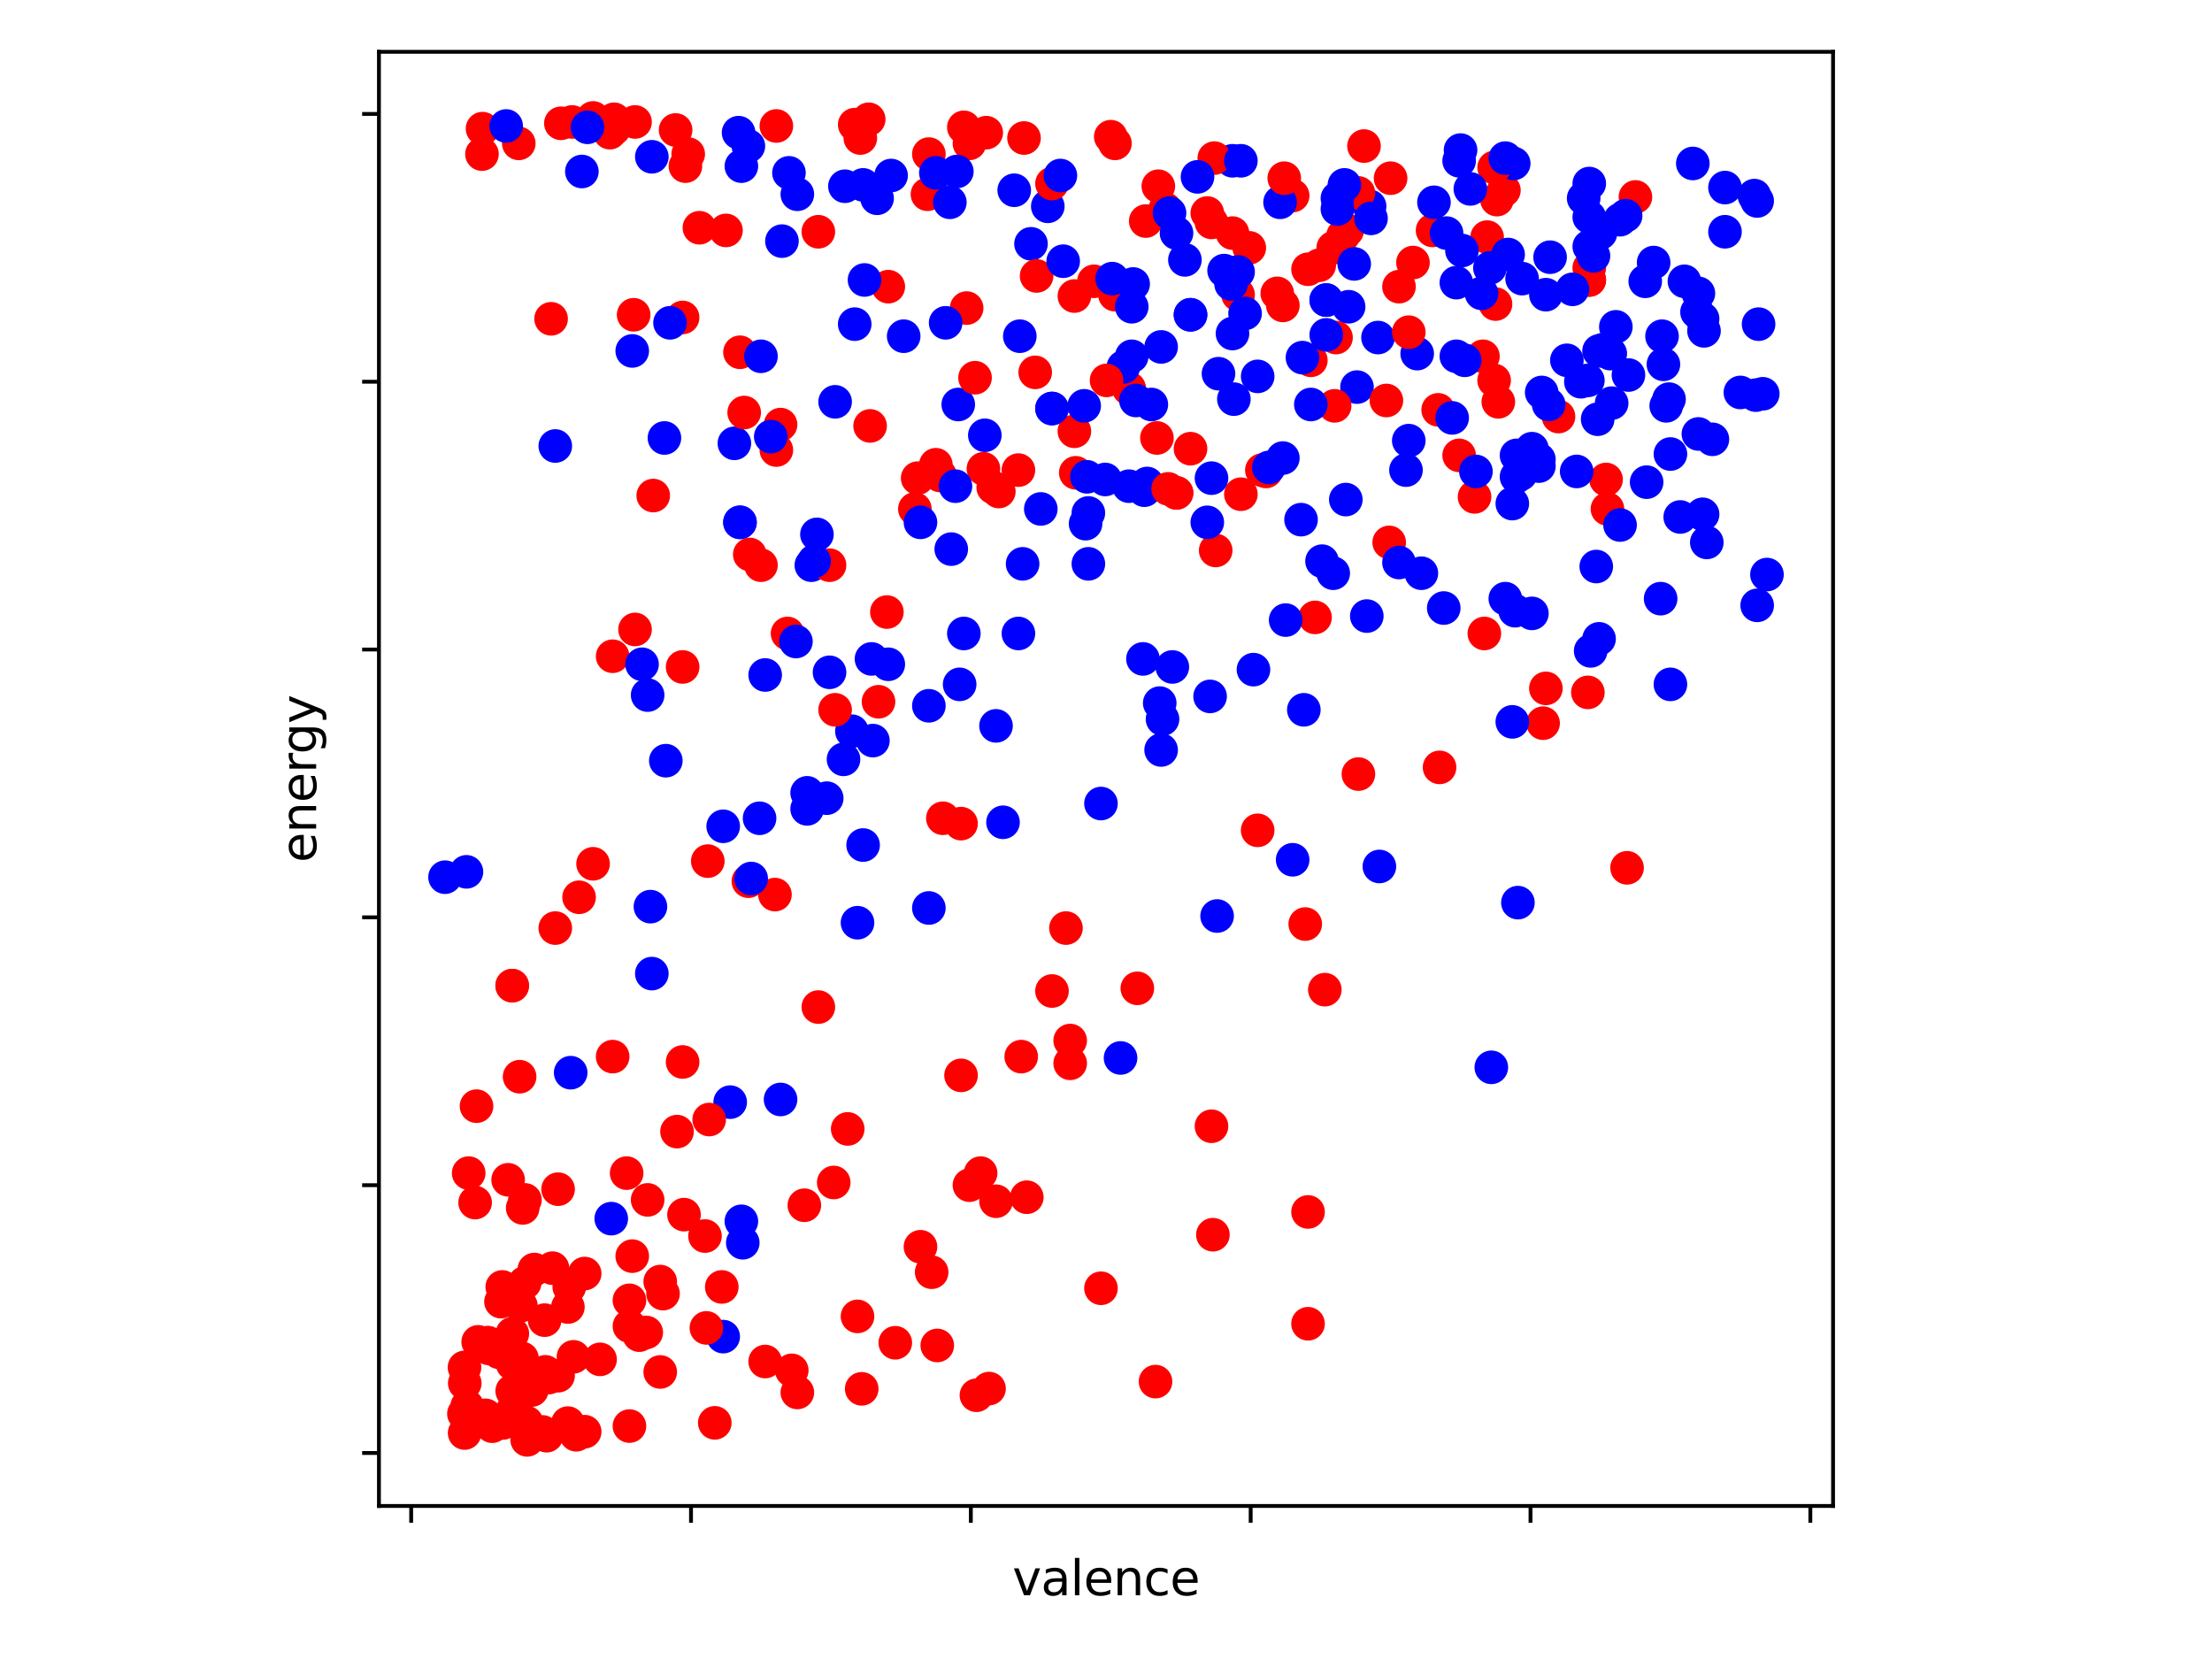 <?xml version="1.0" encoding="utf-8" standalone="no"?>
<!DOCTYPE svg PUBLIC "-//W3C//DTD SVG 1.1//EN"
  "http://www.w3.org/Graphics/SVG/1.1/DTD/svg11.dtd">
<svg xmlns:xlink="http://www.w3.org/1999/xlink" width="460.8pt" height="345.6pt" viewBox="0 0 460.8 345.6" xmlns="http://www.w3.org/2000/svg" version="1.1">
 <defs>
  <style type="text/css">*{stroke-linejoin: round; stroke-linecap: butt}</style>
 </defs>
 <g id="figure_1">
  <g id="patch_1">
   <path d="M 0 345.6 
L 460.8 345.6 
L 460.8 0 
L 0 0 
z
" style="fill: #ffffff"/>
  </g>
  <g id="axes_1">
   <g id="patch_2">
    <path d="M 78.94 313.72 
L 381.86 313.72 
L 381.86 10.8 
L 78.94 10.8 
z
" style="fill: #ffffff"/>
   </g>
   <g id="PathCollection_1">
    <defs>
     <path id="C0_0_e3b5cddc51" d="M 0 3 
C 0.796 3 1.559 2.684 2.121 2.121 
C 2.684 1.559 3 0.796 3 -0 
C 3 -0.796 2.684 -1.559 2.121 -2.121 
C 1.559 -2.684 0.796 -3 0 -3 
C -0.796 -3 -1.559 -2.684 -2.121 -2.121 
C -2.684 -1.559 -3 -0.796 -3 0 
C -3 0.796 -2.684 1.559 -2.121 2.121 
C -1.559 2.684 -0.796 3 0 3 
z
"/>
    </defs>
    <g clip-path="url(#pe870119288)">
     <use xlink:href="#C0_0_e3b5cddc51" x="272.488" y="56.09" style="fill: #ff0000; stroke: #ff0000"/>
    </g>
    <g clip-path="url(#pe870119288)">
     <use xlink:href="#C0_0_e3b5cddc51" x="321.456" y="150.654" style="fill: #ff0000; stroke: #ff0000"/>
    </g>
    <g clip-path="url(#pe870119288)">
     <use xlink:href="#C0_0_e3b5cddc51" x="185.047" y="59.717" style="fill: #ff0000; stroke: #ff0000"/>
    </g>
    <g clip-path="url(#pe870119288)">
     <use xlink:href="#C0_0_e3b5cddc51" x="285.313" y="42.98" style="fill: #0000ff; stroke: #0000ff"/>
    </g>
    <g clip-path="url(#pe870119288)">
     <use xlink:href="#C0_0_e3b5cddc51" x="262.87" y="97.933" style="fill: #ff0000; stroke: #ff0000"/>
    </g>
    <g clip-path="url(#pe870119288)">
     <use xlink:href="#C0_0_e3b5cddc51" x="277.735" y="51.627" style="fill: #ff0000; stroke: #ff0000"/>
    </g>
    <g clip-path="url(#pe870119288)">
     <use xlink:href="#C0_0_e3b5cddc51" x="303.967" y="94.864" style="fill: #ff0000; stroke: #ff0000"/>
    </g>
    <g clip-path="url(#pe870119288)">
     <use xlink:href="#C0_0_e3b5cddc51" x="200.787" y="131.965" style="fill: #0000ff; stroke: #0000ff"/>
    </g>
    <g clip-path="url(#pe870119288)">
     <use xlink:href="#C0_0_e3b5cddc51" x="213.903" y="249.402" style="fill: #ff0000; stroke: #ff0000"/>
    </g>
    <g clip-path="url(#pe870119288)">
     <use xlink:href="#C0_0_e3b5cddc51" x="218.275" y="42.98" style="fill: #0000ff; stroke: #0000ff"/>
    </g>
    <g clip-path="url(#pe870119288)">
     <use xlink:href="#C0_0_e3b5cddc51" x="142.201" y="221.229" style="fill: #ff0000; stroke: #ff0000"/>
    </g>
    <g clip-path="url(#pe870119288)">
     <use xlink:href="#C0_0_e3b5cddc51" x="331.366" y="135.591" style="fill: #0000ff; stroke: #0000ff"/>
    </g>
    <g clip-path="url(#pe870119288)">
     <use xlink:href="#C0_0_e3b5cddc51" x="296.098" y="119.412" style="fill: #0000ff; stroke: #0000ff"/>
    </g>
    <g clip-path="url(#pe870119288)">
     <use xlink:href="#C0_0_e3b5cddc51" x="214.777" y="50.79" style="fill: #0000ff; stroke: #0000ff"/>
    </g>
    <g clip-path="url(#pe870119288)">
     <use xlink:href="#C0_0_e3b5cddc51" x="180.092" y="58.322" style="fill: #0000ff; stroke: #0000ff"/>
    </g>
    <g clip-path="url(#pe870119288)">
     <use xlink:href="#C0_0_e3b5cddc51" x="193.5" y="147.028" style="fill: #0000ff; stroke: #0000ff"/>
    </g>
    <g clip-path="url(#pe870119288)">
     <use xlink:href="#C0_0_e3b5cddc51" x="313.294" y="39.632" style="fill: #ff0000; stroke: #ff0000"/>
    </g>
    <g clip-path="url(#pe870119288)">
     <use xlink:href="#C0_0_e3b5cddc51" x="241.884" y="72.269" style="fill: #0000ff; stroke: #0000ff"/>
    </g>
    <g clip-path="url(#pe870119288)">
     <use xlink:href="#C0_0_e3b5cddc51" x="151.236" y="48.001" style="fill: #ff0000; stroke: #ff0000"/>
    </g>
    <g clip-path="url(#pe870119288)">
     <use xlink:href="#C0_0_e3b5cddc51" x="194.957" y="96.817" style="fill: #ff0000; stroke: #ff0000"/>
    </g>
    <g clip-path="url(#pe870119288)">
     <use xlink:href="#C0_0_e3b5cddc51" x="322.038" y="61.39" style="fill: #0000ff; stroke: #0000ff"/>
    </g>
    <g clip-path="url(#pe870119288)">
     <use xlink:href="#C0_0_e3b5cddc51" x="183.007" y="146.191" style="fill: #ff0000; stroke: #ff0000"/>
    </g>
    <g clip-path="url(#pe870119288)">
     <use xlink:href="#C0_0_e3b5cddc51" x="158.523" y="117.738" style="fill: #ff0000; stroke: #ff0000"/>
    </g>
    <g clip-path="url(#pe870119288)">
     <use xlink:href="#C0_0_e3b5cddc51" x="322.038" y="143.402" style="fill: #ff0000; stroke: #ff0000"/>
    </g>
    <g clip-path="url(#pe870119288)">
     <use xlink:href="#C0_0_e3b5cddc51" x="224.104" y="98.491" style="fill: #ff0000; stroke: #ff0000"/>
    </g>
    <g clip-path="url(#pe870119288)">
     <use xlink:href="#C0_0_e3b5cddc51" x="219.149" y="206.444" style="fill: #ff0000; stroke: #ff0000"/>
    </g>
    <g clip-path="url(#pe870119288)">
     <use xlink:href="#C0_0_e3b5cddc51" x="340.693" y="41.027" style="fill: #ff0000; stroke: #ff0000"/>
    </g>
    <g clip-path="url(#pe870119288)">
     <use xlink:href="#C0_0_e3b5cddc51" x="181.258" y="88.727" style="fill: #ff0000; stroke: #ff0000"/>
    </g>
    <g clip-path="url(#pe870119288)">
     <use xlink:href="#C0_0_e3b5cddc51" x="235.18" y="80.917" style="fill: #ff0000; stroke: #ff0000"/>
    </g>
    <g clip-path="url(#pe870119288)">
     <use xlink:href="#C0_0_e3b5cddc51" x="143.367" y="32.101" style="fill: #ff0000; stroke: #ff0000"/>
    </g>
    <g clip-path="url(#pe870119288)">
     <use xlink:href="#C0_0_e3b5cddc51" x="131.999" y="65.575" style="fill: #ff0000; stroke: #ff0000"/>
    </g>
    <g clip-path="url(#pe870119288)">
     <use xlink:href="#C0_0_e3b5cddc51" x="193.208" y="40.469" style="fill: #ff0000; stroke: #ff0000"/>
    </g>
    <g clip-path="url(#pe870119288)">
     <use xlink:href="#C0_0_e3b5cddc51" x="199.621" y="84.264" style="fill: #0000ff; stroke: #0000ff"/>
    </g>
    <g clip-path="url(#pe870119288)">
     <use xlink:href="#C0_0_e3b5cddc51" x="127.627" y="220.113" style="fill: #ff0000; stroke: #ff0000"/>
    </g>
    <g clip-path="url(#pe870119288)">
     <use xlink:href="#C0_0_e3b5cddc51" x="316.209" y="188.034" style="fill: #0000ff; stroke: #0000ff"/>
    </g>
    <g clip-path="url(#pe870119288)">
     <use xlink:href="#C0_0_e3b5cddc51" x="287.353" y="180.502" style="fill: #0000ff; stroke: #0000ff"/>
    </g>
    <g clip-path="url(#pe870119288)">
     <use xlink:href="#C0_0_e3b5cddc51" x="269.282" y="179.107" style="fill: #0000ff; stroke: #0000ff"/>
    </g>
    <g clip-path="url(#pe870119288)">
     <use xlink:href="#C0_0_e3b5cddc51" x="205.159" y="90.68" style="fill: #0000ff; stroke: #0000ff"/>
    </g>
    <g clip-path="url(#pe870119288)">
     <use xlink:href="#C0_0_e3b5cddc51" x="253.543" y="190.823" style="fill: #0000ff; stroke: #0000ff"/>
    </g>
    <g clip-path="url(#pe870119288)">
     <use xlink:href="#C0_0_e3b5cddc51" x="170.182" y="111.322" style="fill: #0000ff; stroke: #0000ff"/>
    </g>
    <g clip-path="url(#pe870119288)">
     <use xlink:href="#C0_0_e3b5cddc51" x="258.498" y="102.954" style="fill: #ff0000; stroke: #ff0000"/>
    </g>
    <g clip-path="url(#pe870119288)">
     <use xlink:href="#C0_0_e3b5cddc51" x="238.386" y="102.117" style="fill: #0000ff; stroke: #0000ff"/>
    </g>
    <g clip-path="url(#pe870119288)">
     <use xlink:href="#C0_0_e3b5cddc51" x="239.844" y="84.264" style="fill: #0000ff; stroke: #0000ff"/>
    </g>
    <g clip-path="url(#pe870119288)">
     <use xlink:href="#C0_0_e3b5cddc51" x="177.469" y="152.328" style="fill: #0000ff; stroke: #0000ff"/>
    </g>
    <g clip-path="url(#pe870119288)">
     <use xlink:href="#C0_0_e3b5cddc51" x="282.69" y="80.638" style="fill: #0000ff; stroke: #0000ff"/>
    </g>
    <g clip-path="url(#pe870119288)">
     <use xlink:href="#C0_0_e3b5cddc51" x="366.051" y="126.107" style="fill: #0000ff; stroke: #0000ff"/>
    </g>
    <g clip-path="url(#pe870119288)">
     <use xlink:href="#C0_0_e3b5cddc51" x="132.291" y="131.128" style="fill: #ff0000; stroke: #ff0000"/>
    </g>
    <g clip-path="url(#pe870119288)">
     <use xlink:href="#C0_0_e3b5cddc51" x="114.803" y="66.412" style="fill: #ff0000; stroke: #ff0000"/>
    </g>
    <g clip-path="url(#pe870119288)">
     <use xlink:href="#C0_0_e3b5cddc51" x="253.251" y="114.67" style="fill: #ff0000; stroke: #ff0000"/>
    </g>
    <g clip-path="url(#pe870119288)">
     <use xlink:href="#C0_0_e3b5cddc51" x="332.823" y="87.333" style="fill: #0000ff; stroke: #0000ff"/>
    </g>
    <g clip-path="url(#pe870119288)">
     <use xlink:href="#C0_0_e3b5cddc51" x="346.522" y="75.896" style="fill: #0000ff; stroke: #0000ff"/>
    </g>
    <g clip-path="url(#pe870119288)">
     <use xlink:href="#C0_0_e3b5cddc51" x="278.026" y="84.543" style="fill: #ff0000; stroke: #ff0000"/>
    </g>
    <g clip-path="url(#pe870119288)">
     <use xlink:href="#C0_0_e3b5cddc51" x="326.411" y="75.059" style="fill: #0000ff; stroke: #0000ff"/>
    </g>
    <g clip-path="url(#pe870119288)">
     <use xlink:href="#C0_0_e3b5cddc51" x="303.384" y="74.222" style="fill: #0000ff; stroke: #0000ff"/>
    </g>
    <g clip-path="url(#pe870119288)">
     <use xlink:href="#C0_0_e3b5cddc51" x="150.654" y="278.441" style="fill: #0000ff; stroke: #0000ff"/>
    </g>
    <g clip-path="url(#pe870119288)">
     <use xlink:href="#C0_0_e3b5cddc51" x="213.028" y="117.459" style="fill: #0000ff; stroke: #0000ff"/>
    </g>
    <g clip-path="url(#pe870119288)">
     <use xlink:href="#C0_0_e3b5cddc51" x="299.887" y="159.86" style="fill: #ff0000; stroke: #ff0000"/>
    </g>
    <g clip-path="url(#pe870119288)">
     <use xlink:href="#C0_0_e3b5cddc51" x="219.149" y="85.101" style="fill: #0000ff; stroke: #0000ff"/>
    </g>
    <g clip-path="url(#pe870119288)">
     <use xlink:href="#C0_0_e3b5cddc51" x="308.922" y="74.222" style="fill: #ff0000; stroke: #ff0000"/>
    </g>
    <g clip-path="url(#pe870119288)">
     <use xlink:href="#C0_0_e3b5cddc51" x="261.995" y="78.406" style="fill: #0000ff; stroke: #0000ff"/>
    </g>
    <g clip-path="url(#pe870119288)">
     <use xlink:href="#C0_0_e3b5cddc51" x="154.151" y="108.812" style="fill: #0000ff; stroke: #0000ff"/>
    </g>
    <g clip-path="url(#pe870119288)">
     <use xlink:href="#C0_0_e3b5cddc51" x="336.612" y="68.085" style="fill: #0000ff; stroke: #0000ff"/>
    </g>
    <g clip-path="url(#pe870119288)">
     <use xlink:href="#C0_0_e3b5cddc51" x="115.677" y="92.912" style="fill: #0000ff; stroke: #0000ff"/>
    </g>
    <g clip-path="url(#pe870119288)">
     <use xlink:href="#C0_0_e3b5cddc51" x="134.914" y="144.796" style="fill: #0000ff; stroke: #0000ff"/>
    </g>
    <g clip-path="url(#pe870119288)">
     <use xlink:href="#C0_0_e3b5cddc51" x="238.095" y="137.265" style="fill: #0000ff; stroke: #0000ff"/>
    </g>
    <g clip-path="url(#pe870119288)">
     <use xlink:href="#C0_0_e3b5cddc51" x="204.867" y="97.654" style="fill: #ff0000; stroke: #ff0000"/>
    </g>
    <g clip-path="url(#pe870119288)">
     <use xlink:href="#C0_0_e3b5cddc51" x="120.632" y="186.918" style="fill: #ff0000; stroke: #ff0000"/>
    </g>
    <g clip-path="url(#pe870119288)">
     <use xlink:href="#C0_0_e3b5cddc51" x="115.677" y="193.334" style="fill: #ff0000; stroke: #ff0000"/>
    </g>
    <g clip-path="url(#pe870119288)">
     <use xlink:href="#C0_0_e3b5cddc51" x="310.671" y="222.344" style="fill: #0000ff; stroke: #0000ff"/>
    </g>
    <g clip-path="url(#pe870119288)">
     <use xlink:href="#C0_0_e3b5cddc51" x="212.154" y="97.933" style="fill: #ff0000; stroke: #ff0000"/>
    </g>
    <g clip-path="url(#pe870119288)">
     <use xlink:href="#C0_0_e3b5cddc51" x="263.744" y="98.212" style="fill: #ff0000; stroke: #ff0000"/>
    </g>
    <g clip-path="url(#pe870119288)">
     <use xlink:href="#C0_0_e3b5cddc51" x="215.652" y="77.57" style="fill: #ff0000; stroke: #ff0000"/>
    </g>
    <g clip-path="url(#pe870119288)">
     <use xlink:href="#C0_0_e3b5cddc51" x="334.572" y="99.885" style="fill: #ff0000; stroke: #ff0000"/>
    </g>
    <g clip-path="url(#pe870119288)">
     <use xlink:href="#C0_0_e3b5cddc51" x="273.071" y="75.059" style="fill: #ff0000; stroke: #ff0000"/>
    </g>
    <g clip-path="url(#pe870119288)">
     <use xlink:href="#C0_0_e3b5cddc51" x="142.201" y="138.938" style="fill: #ff0000; stroke: #ff0000"/>
    </g>
    <g clip-path="url(#pe870119288)">
     <use xlink:href="#C0_0_e3b5cddc51" x="127.336" y="253.866" style="fill: #0000ff; stroke: #0000ff"/>
    </g>
    <g clip-path="url(#pe870119288)">
     <use xlink:href="#C0_0_e3b5cddc51" x="147.447" y="179.386" style="fill: #ff0000; stroke: #ff0000"/>
    </g>
    <g clip-path="url(#pe870119288)">
     <use xlink:href="#C0_0_e3b5cddc51" x="161.729" y="93.749" style="fill: #ff0000; stroke: #ff0000"/>
    </g>
    <g clip-path="url(#pe870119288)">
     <use xlink:href="#C0_0_e3b5cddc51" x="97.169" y="181.618" style="fill: #0000ff; stroke: #0000ff"/>
    </g>
    <g clip-path="url(#pe870119288)">
     <use xlink:href="#C0_0_e3b5cddc51" x="156.191" y="115.507" style="fill: #ff0000; stroke: #ff0000"/>
    </g>
    <g clip-path="url(#pe870119288)">
     <use xlink:href="#C0_0_e3b5cddc51" x="267.242" y="95.422" style="fill: #0000ff; stroke: #0000ff"/>
    </g>
    <g clip-path="url(#pe870119288)">
     <use xlink:href="#C0_0_e3b5cddc51" x="315.335" y="34.053" style="fill: #0000ff; stroke: #0000ff"/>
    </g>
    <g clip-path="url(#pe870119288)">
     <use xlink:href="#C0_0_e3b5cddc51" x="319.124" y="127.78" style="fill: #0000ff; stroke: #0000ff"/>
    </g>
    <g clip-path="url(#pe870119288)">
     <use xlink:href="#C0_0_e3b5cddc51" x="212.445" y="70.038" style="fill: #0000ff; stroke: #0000ff"/>
    </g>
    <g clip-path="url(#pe870119288)">
     <use xlink:href="#C0_0_e3b5cddc51" x="307.173" y="103.512" style="fill: #ff0000; stroke: #ff0000"/>
    </g>
    <g clip-path="url(#pe870119288)">
     <use xlink:href="#C0_0_e3b5cddc51" x="294.349" y="54.696" style="fill: #ff0000; stroke: #ff0000"/>
    </g>
    <g clip-path="url(#pe870119288)">
     <use xlink:href="#C0_0_e3b5cddc51" x="256.749" y="33.495" style="fill: #0000ff; stroke: #0000ff"/>
    </g>
    <g clip-path="url(#pe870119288)">
     <use xlink:href="#C0_0_e3b5cddc51" x="229.351" y="167.391" style="fill: #0000ff; stroke: #0000ff"/>
    </g>
    <g clip-path="url(#pe870119288)">
     <use xlink:href="#C0_0_e3b5cddc51" x="154.443" y="254.424" style="fill: #0000ff; stroke: #0000ff"/>
    </g>
    <g clip-path="url(#pe870119288)">
     <use xlink:href="#C0_0_e3b5cddc51" x="127.627" y="136.707" style="fill: #ff0000; stroke: #ff0000"/>
    </g>
    <g clip-path="url(#pe870119288)">
     <use xlink:href="#C0_0_e3b5cddc51" x="212.737" y="220.113" style="fill: #ff0000; stroke: #ff0000"/>
    </g>
    <g clip-path="url(#pe870119288)">
     <use xlink:href="#C0_0_e3b5cddc51" x="152.111" y="229.597" style="fill: #0000ff; stroke: #0000ff"/>
    </g>
    <g clip-path="url(#pe870119288)">
     <use xlink:href="#C0_0_e3b5cddc51" x="169.016" y="117.738" style="fill: #0000ff; stroke: #0000ff"/>
    </g>
    <g clip-path="url(#pe870119288)">
     <use xlink:href="#C0_0_e3b5cddc51" x="136.08" y="103.233" style="fill: #ff0000; stroke: #ff0000"/>
    </g>
    <g clip-path="url(#pe870119288)">
     <use xlink:href="#C0_0_e3b5cddc51" x="333.114" y="133.08" style="fill: #0000ff; stroke: #0000ff"/>
    </g>
    <g clip-path="url(#pe870119288)">
     <use xlink:href="#C0_0_e3b5cddc51" x="99.267" y="230.434" style="fill: #ff0000; stroke: #ff0000"/>
    </g>
    <g clip-path="url(#pe870119288)">
     <use xlink:href="#C0_0_e3b5cddc51" x="190.585" y="106.022" style="fill: #ff0000; stroke: #ff0000"/>
    </g>
    <g clip-path="url(#pe870119288)">
     <use xlink:href="#C0_0_e3b5cddc51" x="311.837" y="41.585" style="fill: #ff0000; stroke: #ff0000"/>
    </g>
    <g clip-path="url(#pe870119288)">
     <use xlink:href="#C0_0_e3b5cddc51" x="245.09" y="102.675" style="fill: #ff0000; stroke: #ff0000"/>
    </g>
    <g clip-path="url(#pe870119288)">
     <use xlink:href="#C0_0_e3b5cddc51" x="235.18" y="80.917" style="fill: #ff0000; stroke: #ff0000"/>
    </g>
    <g clip-path="url(#pe870119288)">
     <use xlink:href="#C0_0_e3b5cddc51" x="311.254" y="34.89" style="fill: #ff0000; stroke: #ff0000"/>
    </g>
    <g clip-path="url(#pe870119288)">
     <use xlink:href="#C0_0_e3b5cddc51" x="203.118" y="78.685" style="fill: #ff0000; stroke: #ff0000"/>
    </g>
    <g clip-path="url(#pe870119288)">
     <use xlink:href="#C0_0_e3b5cddc51" x="260.247" y="51.627" style="fill: #ff0000; stroke: #ff0000"/>
    </g>
    <g clip-path="url(#pe870119288)">
     <use xlink:href="#C0_0_e3b5cddc51" x="298.429" y="48.001" style="fill: #ff0000; stroke: #ff0000"/>
    </g>
    <g clip-path="url(#pe870119288)">
     <use xlink:href="#C0_0_e3b5cddc51" x="204.284" y="244.381" style="fill: #ff0000; stroke: #ff0000"/>
    </g>
    <g clip-path="url(#pe870119288)">
     <use xlink:href="#C0_0_e3b5cddc51" x="245.09" y="102.675" style="fill: #ff0000; stroke: #ff0000"/>
    </g>
    <g clip-path="url(#pe870119288)">
     <use xlink:href="#C0_0_e3b5cddc51" x="196.414" y="170.46" style="fill: #ff0000; stroke: #ff0000"/>
    </g>
    <g clip-path="url(#pe870119288)">
     <use xlink:href="#C0_0_e3b5cddc51" x="235.18" y="80.917" style="fill: #ff0000; stroke: #ff0000"/>
    </g>
    <g clip-path="url(#pe870119288)">
     <use xlink:href="#C0_0_e3b5cddc51" x="213.32" y="28.753" style="fill: #ff0000; stroke: #ff0000"/>
    </g>
    <g clip-path="url(#pe870119288)">
     <use xlink:href="#C0_0_e3b5cddc51" x="200.204" y="171.576" style="fill: #ff0000; stroke: #ff0000"/>
    </g>
    <g clip-path="url(#pe870119288)">
     <use xlink:href="#C0_0_e3b5cddc51" x="256.749" y="48.559" style="fill: #ff0000; stroke: #ff0000"/>
    </g>
    <g clip-path="url(#pe870119288)">
     <use xlink:href="#C0_0_e3b5cddc51" x="324.662" y="86.775" style="fill: #ff0000; stroke: #ff0000"/>
    </g>
    <g clip-path="url(#pe870119288)">
     <use xlink:href="#C0_0_e3b5cddc51" x="191.168" y="99.607" style="fill: #ff0000; stroke: #ff0000"/>
    </g>
    <g clip-path="url(#pe870119288)">
     <use xlink:href="#C0_0_e3b5cddc51" x="331.074" y="55.811" style="fill: #ff0000; stroke: #ff0000"/>
    </g>
    <g clip-path="url(#pe870119288)">
     <use xlink:href="#C0_0_e3b5cddc51" x="219.149" y="38.238" style="fill: #ff0000; stroke: #ff0000"/>
    </g>
    <g clip-path="url(#pe870119288)">
     <use xlink:href="#C0_0_e3b5cddc51" x="248.005" y="93.47" style="fill: #ff0000; stroke: #ff0000"/>
    </g>
    <g clip-path="url(#pe870119288)">
     <use xlink:href="#C0_0_e3b5cddc51" x="173.971" y="147.865" style="fill: #ff0000; stroke: #ff0000"/>
    </g>
    <g clip-path="url(#pe870119288)">
     <use xlink:href="#C0_0_e3b5cddc51" x="223.813" y="89.843" style="fill: #ff0000; stroke: #ff0000"/>
    </g>
    <g clip-path="url(#pe870119288)">
     <use xlink:href="#C0_0_e3b5cddc51" x="223.813" y="61.669" style="fill: #ff0000; stroke: #ff0000"/>
    </g>
    <g clip-path="url(#pe870119288)">
     <use xlink:href="#C0_0_e3b5cddc51" x="311.254" y="79.243" style="fill: #ff0000; stroke: #ff0000"/>
    </g>
    <g clip-path="url(#pe870119288)">
     <use xlink:href="#C0_0_e3b5cddc51" x="331.074" y="58.322" style="fill: #ff0000; stroke: #ff0000"/>
    </g>
    <g clip-path="url(#pe870119288)">
     <use xlink:href="#C0_0_e3b5cddc51" x="274.82" y="55.254" style="fill: #ff0000; stroke: #ff0000"/>
    </g>
    <g clip-path="url(#pe870119288)">
     <use xlink:href="#C0_0_e3b5cddc51" x="273.946" y="128.617" style="fill: #ff0000; stroke: #ff0000"/>
    </g>
    <g clip-path="url(#pe870119288)">
     <use xlink:href="#C0_0_e3b5cddc51" x="331.074" y="58.322" style="fill: #ff0000; stroke: #ff0000"/>
    </g>
    <g clip-path="url(#pe870119288)">
     <use xlink:href="#C0_0_e3b5cddc51" x="206.907" y="101.559" style="fill: #ff0000; stroke: #ff0000"/>
    </g>
    <g clip-path="url(#pe870119288)">
     <use xlink:href="#C0_0_e3b5cddc51" x="334.863" y="106.022" style="fill: #ff0000; stroke: #ff0000"/>
    </g>
    <g clip-path="url(#pe870119288)">
     <use xlink:href="#C0_0_e3b5cddc51" x="172.805" y="117.738" style="fill: #ff0000; stroke: #ff0000"/>
    </g>
    <g clip-path="url(#pe870119288)">
     <use xlink:href="#C0_0_e3b5cddc51" x="154.151" y="73.385" style="fill: #ff0000; stroke: #ff0000"/>
    </g>
    <g clip-path="url(#pe870119288)">
     <use xlink:href="#C0_0_e3b5cddc51" x="241.01" y="91.238" style="fill: #ff0000; stroke: #ff0000"/>
    </g>
    <g clip-path="url(#pe870119288)">
     <use xlink:href="#C0_0_e3b5cddc51" x="311.546" y="63.343" style="fill: #ff0000; stroke: #ff0000"/>
    </g>
    <g clip-path="url(#pe870119288)">
     <use xlink:href="#C0_0_e3b5cddc51" x="164.061" y="131.965" style="fill: #ff0000; stroke: #ff0000"/>
    </g>
    <g clip-path="url(#pe870119288)">
     <use xlink:href="#C0_0_e3b5cddc51" x="227.893" y="58.601" style="fill: #ff0000; stroke: #ff0000"/>
    </g>
    <g clip-path="url(#pe870119288)">
     <use xlink:href="#C0_0_e3b5cddc51" x="312.128" y="83.706" style="fill: #ff0000; stroke: #ff0000"/>
    </g>
    <g clip-path="url(#pe870119288)">
     <use xlink:href="#C0_0_e3b5cddc51" x="282.981" y="40.19" style="fill: #ff0000; stroke: #ff0000"/>
    </g>
    <g clip-path="url(#pe870119288)">
     <use xlink:href="#C0_0_e3b5cddc51" x="279.775" y="49.117" style="fill: #ff0000; stroke: #ff0000"/>
    </g>
    <g clip-path="url(#pe870119288)">
     <use xlink:href="#C0_0_e3b5cddc51" x="208.073" y="102.396" style="fill: #ff0000; stroke: #ff0000"/>
    </g>
    <g clip-path="url(#pe870119288)">
     <use xlink:href="#C0_0_e3b5cddc51" x="195.832" y="99.049" style="fill: #ff0000; stroke: #ff0000"/>
    </g>
    <g clip-path="url(#pe870119288)">
     <use xlink:href="#C0_0_e3b5cddc51" x="184.756" y="127.501" style="fill: #ff0000; stroke: #ff0000"/>
    </g>
    <g clip-path="url(#pe870119288)">
     <use xlink:href="#C0_0_e3b5cddc51" x="238.678" y="46.048" style="fill: #ff0000; stroke: #ff0000"/>
    </g>
    <g clip-path="url(#pe870119288)">
     <use xlink:href="#C0_0_e3b5cddc51" x="257.915" y="61.39" style="fill: #ff0000; stroke: #ff0000"/>
    </g>
    <g clip-path="url(#pe870119288)">
     <use xlink:href="#C0_0_e3b5cddc51" x="232.265" y="61.39" style="fill: #ff0000; stroke: #ff0000"/>
    </g>
    <g clip-path="url(#pe870119288)">
     <use xlink:href="#C0_0_e3b5cddc51" x="215.943" y="57.485" style="fill: #ff0000; stroke: #ff0000"/>
    </g>
    <g clip-path="url(#pe870119288)">
     <use xlink:href="#C0_0_e3b5cddc51" x="330.783" y="144.238" style="fill: #ff0000; stroke: #ff0000"/>
    </g>
    <g clip-path="url(#pe870119288)">
     <use xlink:href="#C0_0_e3b5cddc51" x="289.394" y="112.996" style="fill: #ff0000; stroke: #ff0000"/>
    </g>
    <g clip-path="url(#pe870119288)">
     <use xlink:href="#C0_0_e3b5cddc51" x="280.65" y="48.001" style="fill: #ff0000; stroke: #ff0000"/>
    </g>
    <g clip-path="url(#pe870119288)">
     <use xlink:href="#C0_0_e3b5cddc51" x="289.685" y="37.122" style="fill: #ff0000; stroke: #ff0000"/>
    </g>
    <g clip-path="url(#pe870119288)">
     <use xlink:href="#C0_0_e3b5cddc51" x="162.604" y="88.449" style="fill: #ff0000; stroke: #ff0000"/>
    </g>
    <g clip-path="url(#pe870119288)">
     <use xlink:href="#C0_0_e3b5cddc51" x="278.318" y="70.317" style="fill: #ff0000; stroke: #ff0000"/>
    </g>
    <g clip-path="url(#pe870119288)">
     <use xlink:href="#C0_0_e3b5cddc51" x="251.503" y="44.375" style="fill: #ff0000; stroke: #ff0000"/>
    </g>
    <g clip-path="url(#pe870119288)">
     <use xlink:href="#C0_0_e3b5cddc51" x="267.242" y="63.622" style="fill: #ff0000; stroke: #ff0000"/>
    </g>
    <g clip-path="url(#pe870119288)">
     <use xlink:href="#C0_0_e3b5cddc51" x="170.474" y="48.28" style="fill: #ff0000; stroke: #ff0000"/>
    </g>
    <g clip-path="url(#pe870119288)">
     <use xlink:href="#C0_0_e3b5cddc51" x="201.369" y="64.18" style="fill: #ff0000; stroke: #ff0000"/>
    </g>
    <g clip-path="url(#pe870119288)">
     <use xlink:href="#C0_0_e3b5cddc51" x="252.377" y="46.327" style="fill: #ff0000; stroke: #ff0000"/>
    </g>
    <g clip-path="url(#pe870119288)">
     <use xlink:href="#C0_0_e3b5cddc51" x="291.434" y="59.717" style="fill: #ff0000; stroke: #ff0000"/>
    </g>
    <g clip-path="url(#pe870119288)">
     <use xlink:href="#C0_0_e3b5cddc51" x="232.265" y="29.869" style="fill: #ff0000; stroke: #ff0000"/>
    </g>
    <g clip-path="url(#pe870119288)">
     <use xlink:href="#C0_0_e3b5cddc51" x="242.758" y="43.538" style="fill: #ff0000; stroke: #ff0000"/>
    </g>
    <g clip-path="url(#pe870119288)">
     <use xlink:href="#C0_0_e3b5cddc51" x="309.797" y="49.396" style="fill: #ff0000; stroke: #ff0000"/>
    </g>
    <g clip-path="url(#pe870119288)">
     <use xlink:href="#C0_0_e3b5cddc51" x="299.595" y="85.38" style="fill: #ff0000; stroke: #ff0000"/>
    </g>
    <g clip-path="url(#pe870119288)">
     <use xlink:href="#C0_0_e3b5cddc51" x="193.5" y="32.101" style="fill: #ff0000; stroke: #ff0000"/>
    </g>
    <g clip-path="url(#pe870119288)">
     <use xlink:href="#C0_0_e3b5cddc51" x="269.282" y="40.748" style="fill: #ff0000; stroke: #ff0000"/>
    </g>
    <g clip-path="url(#pe870119288)">
     <use xlink:href="#C0_0_e3b5cddc51" x="142.201" y="66.133" style="fill: #ff0000; stroke: #ff0000"/>
    </g>
    <g clip-path="url(#pe870119288)">
     <use xlink:href="#C0_0_e3b5cddc51" x="252.96" y="32.938" style="fill: #ff0000; stroke: #ff0000"/>
    </g>
    <g clip-path="url(#pe870119288)">
     <use xlink:href="#C0_0_e3b5cddc51" x="145.699" y="47.443" style="fill: #ff0000; stroke: #ff0000"/>
    </g>
    <g clip-path="url(#pe870119288)">
     <use xlink:href="#C0_0_e3b5cddc51" x="105.854" y="245.776" style="fill: #ff0000; stroke: #ff0000"/>
    </g>
    <g clip-path="url(#pe870119288)">
     <use xlink:href="#C0_0_e3b5cddc51" x="186.504" y="279.724" style="fill: #ff0000; stroke: #ff0000"/>
    </g>
    <g clip-path="url(#pe870119288)">
     <use xlink:href="#C0_0_e3b5cddc51" x="134.623" y="277.576" style="fill: #ff0000; stroke: #ff0000"/>
    </g>
    <g clip-path="url(#pe870119288)">
     <use xlink:href="#C0_0_e3b5cddc51" x="138.12" y="269.487" style="fill: #ff0000; stroke: #ff0000"/>
    </g>
    <g clip-path="url(#pe870119288)">
     <use xlink:href="#C0_0_e3b5cddc51" x="99.617" y="279.529" style="fill: #ff0000; stroke: #ff0000"/>
    </g>
    <g clip-path="url(#pe870119288)">
     <use xlink:href="#C0_0_e3b5cddc51" x="125.004" y="283.183" style="fill: #ff0000; stroke: #ff0000"/>
    </g>
    <g clip-path="url(#pe870119288)">
     <use xlink:href="#C0_0_e3b5cddc51" x="166.101" y="290.073" style="fill: #ff0000; stroke: #ff0000"/>
    </g>
    <g clip-path="url(#pe870119288)">
     <use xlink:href="#C0_0_e3b5cddc51" x="104.368" y="271.161" style="fill: #ff0000; stroke: #ff0000"/>
    </g>
    <g clip-path="url(#pe870119288)">
     <use xlink:href="#C0_0_e3b5cddc51" x="133.457" y="277.827" style="fill: #ff0000; stroke: #ff0000"/>
    </g>
    <g clip-path="url(#pe870119288)">
     <use xlink:href="#C0_0_e3b5cddc51" x="203.41" y="290.659" style="fill: #ff0000; stroke: #ff0000"/>
    </g>
    <g clip-path="url(#pe870119288)">
     <use xlink:href="#C0_0_e3b5cddc51" x="108.244" y="224.297" style="fill: #ff0000; stroke: #ff0000"/>
    </g>
    <g clip-path="url(#pe870119288)">
     <use xlink:href="#C0_0_e3b5cddc51" x="106.7" y="289.766" style="fill: #ff0000; stroke: #ff0000"/>
    </g>
    <g clip-path="url(#pe870119288)">
     <use xlink:href="#C0_0_e3b5cddc51" x="101.628" y="279.724" style="fill: #ff0000; stroke: #ff0000"/>
    </g>
    <g clip-path="url(#pe870119288)">
     <use xlink:href="#C0_0_e3b5cddc51" x="104.747" y="296.433" style="fill: #ff0000; stroke: #ff0000"/>
    </g>
    <g clip-path="url(#pe870119288)">
     <use xlink:href="#C0_0_e3b5cddc51" x="116.26" y="286.586" style="fill: #ff0000; stroke: #ff0000"/>
    </g>
    <g clip-path="url(#pe870119288)">
     <use xlink:href="#C0_0_e3b5cddc51" x="101.803" y="280.896" style="fill: #ff0000; stroke: #ff0000"/>
    </g>
    <g clip-path="url(#pe870119288)">
     <use xlink:href="#C0_0_e3b5cddc51" x="222.938" y="221.507" style="fill: #ff0000; stroke: #ff0000"/>
    </g>
    <g clip-path="url(#pe870119288)">
     <use xlink:href="#C0_0_e3b5cddc51" x="113.608" y="285.777" style="fill: #ff0000; stroke: #ff0000"/>
    </g>
    <g clip-path="url(#pe870119288)">
     <use xlink:href="#C0_0_e3b5cddc51" x="97.314" y="292.946" style="fill: #ff0000; stroke: #ff0000"/>
    </g>
    <g clip-path="url(#pe870119288)">
     <use xlink:href="#C0_0_e3b5cddc51" x="133.165" y="278.134" style="fill: #ff0000; stroke: #ff0000"/>
    </g>
    <g clip-path="url(#pe870119288)">
     <use xlink:href="#C0_0_e3b5cddc51" x="96.644" y="294.509" style="fill: #ff0000; stroke: #ff0000"/>
    </g>
    <g clip-path="url(#pe870119288)">
     <use xlink:href="#C0_0_e3b5cddc51" x="108.886" y="251.634" style="fill: #ff0000; stroke: #ff0000"/>
    </g>
    <g clip-path="url(#pe870119288)">
     <use xlink:href="#C0_0_e3b5cddc51" x="164.936" y="285.471" style="fill: #ff0000; stroke: #ff0000"/>
    </g>
    <g clip-path="url(#pe870119288)">
     <use xlink:href="#C0_0_e3b5cddc51" x="229.351" y="268.371" style="fill: #ff0000; stroke: #ff0000"/>
    </g>
    <g clip-path="url(#pe870119288)">
     <use xlink:href="#C0_0_e3b5cddc51" x="159.398" y="283.63" style="fill: #ff0000; stroke: #ff0000"/>
    </g>
    <g clip-path="url(#pe870119288)">
     <use xlink:href="#C0_0_e3b5cddc51" x="118.3" y="272.276" style="fill: #ff0000; stroke: #ff0000"/>
    </g>
    <g clip-path="url(#pe870119288)">
     <use xlink:href="#C0_0_e3b5cddc51" x="131.125" y="276.265" style="fill: #ff0000; stroke: #ff0000"/>
    </g>
    <g clip-path="url(#pe870119288)">
     <use xlink:href="#C0_0_e3b5cddc51" x="111.305" y="264.466" style="fill: #ff0000; stroke: #ff0000"/>
    </g>
    <g clip-path="url(#pe870119288)">
     <use xlink:href="#C0_0_e3b5cddc51" x="131.125" y="297.075" style="fill: #ff0000; stroke: #ff0000"/>
    </g>
    <g clip-path="url(#pe870119288)">
     <use xlink:href="#C0_0_e3b5cddc51" x="142.492" y="253.029" style="fill: #ff0000; stroke: #ff0000"/>
    </g>
    <g clip-path="url(#pe870119288)">
     <use xlink:href="#C0_0_e3b5cddc51" x="121.798" y="298.247" style="fill: #ff0000; stroke: #ff0000"/>
    </g>
    <g clip-path="url(#pe870119288)">
     <use xlink:href="#C0_0_e3b5cddc51" x="102.532" y="297.103" style="fill: #ff0000; stroke: #ff0000"/>
    </g>
    <g clip-path="url(#pe870119288)">
     <use xlink:href="#C0_0_e3b5cddc51" x="96.79" y="298.525" style="fill: #ff0000; stroke: #ff0000"/>
    </g>
    <g clip-path="url(#pe870119288)">
     <use xlink:href="#C0_0_e3b5cddc51" x="106.875" y="293.672" style="fill: #ff0000; stroke: #ff0000"/>
    </g>
    <g clip-path="url(#pe870119288)">
     <use xlink:href="#C0_0_e3b5cddc51" x="113.025" y="298.302" style="fill: #ff0000; stroke: #ff0000"/>
    </g>
    <g clip-path="url(#pe870119288)">
     <use xlink:href="#C0_0_e3b5cddc51" x="194.083" y="265.024" style="fill: #ff0000; stroke: #ff0000"/>
    </g>
    <g clip-path="url(#pe870119288)">
     <use xlink:href="#C0_0_e3b5cddc51" x="109.702" y="296.35" style="fill: #ff0000; stroke: #ff0000"/>
    </g>
    <g clip-path="url(#pe870119288)">
     <use xlink:href="#C0_0_e3b5cddc51" x="120.049" y="298.888" style="fill: #ff0000; stroke: #ff0000"/>
    </g>
    <g clip-path="url(#pe870119288)">
     <use xlink:href="#C0_0_e3b5cddc51" x="206.033" y="289.264" style="fill: #ff0000; stroke: #ff0000"/>
    </g>
    <g clip-path="url(#pe870119288)">
     <use xlink:href="#C0_0_e3b5cddc51" x="167.559" y="251.076" style="fill: #ff0000; stroke: #ff0000"/>
    </g>
    <g clip-path="url(#pe870119288)">
     <use xlink:href="#C0_0_e3b5cddc51" x="115.094" y="264.187" style="fill: #ff0000; stroke: #ff0000"/>
    </g>
    <g clip-path="url(#pe870119288)">
     <use xlink:href="#C0_0_e3b5cddc51" x="101.162" y="294.843" style="fill: #ff0000; stroke: #ff0000"/>
    </g>
    <g clip-path="url(#pe870119288)">
     <use xlink:href="#C0_0_e3b5cddc51" x="101.628" y="279.724" style="fill: #ff0000; stroke: #ff0000"/>
    </g>
    <g clip-path="url(#pe870119288)">
     <use xlink:href="#C0_0_e3b5cddc51" x="118.592" y="268.092" style="fill: #ff0000; stroke: #ff0000"/>
    </g>
    <g clip-path="url(#pe870119288)">
     <use xlink:href="#C0_0_e3b5cddc51" x="110.78" y="289.571" style="fill: #ff0000; stroke: #ff0000"/>
    </g>
    <g clip-path="url(#pe870119288)">
     <use xlink:href="#C0_0_e3b5cddc51" x="98.976" y="250.518" style="fill: #ff0000; stroke: #ff0000"/>
    </g>
    <g clip-path="url(#pe870119288)">
     <use xlink:href="#C0_0_e3b5cddc51" x="201.952" y="246.892" style="fill: #ff0000; stroke: #ff0000"/>
    </g>
    <g clip-path="url(#pe870119288)">
     <use xlink:href="#C0_0_e3b5cddc51" x="118.3" y="296.461" style="fill: #ff0000; stroke: #ff0000"/>
    </g>
    <g clip-path="url(#pe870119288)">
     <use xlink:href="#C0_0_e3b5cddc51" x="240.718" y="287.814" style="fill: #ff0000; stroke: #ff0000"/>
    </g>
    <g clip-path="url(#pe870119288)">
     <use xlink:href="#C0_0_e3b5cddc51" x="113.87" y="299.083" style="fill: #ff0000; stroke: #ff0000"/>
    </g>
    <g clip-path="url(#pe870119288)">
     <use xlink:href="#C0_0_e3b5cddc51" x="137.537" y="266.976" style="fill: #ff0000; stroke: #ff0000"/>
    </g>
    <g clip-path="url(#pe870119288)">
     <use xlink:href="#C0_0_e3b5cddc51" x="108.74" y="282.988" style="fill: #ff0000; stroke: #ff0000"/>
    </g>
    <g clip-path="url(#pe870119288)">
     <use xlink:href="#C0_0_e3b5cddc51" x="96.761" y="284.857" style="fill: #ff0000; stroke: #ff0000"/>
    </g>
    <g clip-path="url(#pe870119288)">
     <use xlink:href="#C0_0_e3b5cddc51" x="173.68" y="246.334" style="fill: #ff0000; stroke: #ff0000"/>
    </g>
    <g clip-path="url(#pe870119288)">
     <use xlink:href="#C0_0_e3b5cddc51" x="109.352" y="249.96" style="fill: #ff0000; stroke: #ff0000"/>
    </g>
    <g clip-path="url(#pe870119288)">
     <use xlink:href="#C0_0_e3b5cddc51" x="116.26" y="247.729" style="fill: #ff0000; stroke: #ff0000"/>
    </g>
    <g clip-path="url(#pe870119288)">
     <use xlink:href="#C0_0_e3b5cddc51" x="147.156" y="276.628" style="fill: #ff0000; stroke: #ff0000"/>
    </g>
    <g clip-path="url(#pe870119288)">
     <use xlink:href="#C0_0_e3b5cddc51" x="134.914" y="249.96" style="fill: #ff0000; stroke: #ff0000"/>
    </g>
    <g clip-path="url(#pe870119288)">
     <use xlink:href="#C0_0_e3b5cddc51" x="148.905" y="296.405" style="fill: #ff0000; stroke: #ff0000"/>
    </g>
    <g clip-path="url(#pe870119288)">
     <use xlink:href="#C0_0_e3b5cddc51" x="170.474" y="209.792" style="fill: #ff0000; stroke: #ff0000"/>
    </g>
    <g clip-path="url(#pe870119288)">
     <use xlink:href="#C0_0_e3b5cddc51" x="108.507" y="271.997" style="fill: #ff0000; stroke: #ff0000"/>
    </g>
    <g clip-path="url(#pe870119288)">
     <use xlink:href="#C0_0_e3b5cddc51" x="96.819" y="288.149" style="fill: #ff0000; stroke: #ff0000"/>
    </g>
    <g clip-path="url(#pe870119288)">
     <use xlink:href="#C0_0_e3b5cddc51" x="121.798" y="265.303" style="fill: #ff0000; stroke: #ff0000"/>
    </g>
    <g clip-path="url(#pe870119288)">
     <use xlink:href="#C0_0_e3b5cddc51" x="150.362" y="268.092" style="fill: #ff0000; stroke: #ff0000"/>
    </g>
    <g clip-path="url(#pe870119288)">
     <use xlink:href="#C0_0_e3b5cddc51" x="119.466" y="282.653" style="fill: #ff0000; stroke: #ff0000"/>
    </g>
    <g clip-path="url(#pe870119288)">
     <use xlink:href="#C0_0_e3b5cddc51" x="106.787" y="284.104" style="fill: #ff0000; stroke: #ff0000"/>
    </g>
    <g clip-path="url(#pe870119288)">
     <use xlink:href="#C0_0_e3b5cddc51" x="97.635" y="244.381" style="fill: #ff0000; stroke: #ff0000"/>
    </g>
    <g clip-path="url(#pe870119288)">
     <use xlink:href="#C0_0_e3b5cddc51" x="261.995" y="172.97" style="fill: #ff0000; stroke: #ff0000"/>
    </g>
    <g clip-path="url(#pe870119288)">
     <use xlink:href="#C0_0_e3b5cddc51" x="146.864" y="257.492" style="fill: #ff0000; stroke: #ff0000"/>
    </g>
    <g clip-path="url(#pe870119288)">
     <use xlink:href="#C0_0_e3b5cddc51" x="338.944" y="180.781" style="fill: #ff0000; stroke: #ff0000"/>
    </g>
    <g clip-path="url(#pe870119288)">
     <use xlink:href="#C0_0_e3b5cddc51" x="179.509" y="289.32" style="fill: #ff0000; stroke: #ff0000"/>
    </g>
    <g clip-path="url(#pe870119288)">
     <use xlink:href="#C0_0_e3b5cddc51" x="103.931" y="281.705" style="fill: #ff0000; stroke: #ff0000"/>
    </g>
    <g clip-path="url(#pe870119288)">
     <use xlink:href="#C0_0_e3b5cddc51" x="191.751" y="259.724" style="fill: #ff0000; stroke: #ff0000"/>
    </g>
    <g clip-path="url(#pe870119288)">
     <use xlink:href="#C0_0_e3b5cddc51" x="222.064" y="193.334" style="fill: #ff0000; stroke: #ff0000"/>
    </g>
    <g clip-path="url(#pe870119288)">
     <use xlink:href="#C0_0_e3b5cddc51" x="109.294" y="267.255" style="fill: #ff0000; stroke: #ff0000"/>
    </g>
    <g clip-path="url(#pe870119288)">
     <use xlink:href="#C0_0_e3b5cddc51" x="109.818" y="299.951" style="fill: #ff0000; stroke: #ff0000"/>
    </g>
    <g clip-path="url(#pe870119288)">
     <use xlink:href="#C0_0_e3b5cddc51" x="137.537" y="285.805" style="fill: #ff0000; stroke: #ff0000"/>
    </g>
    <g clip-path="url(#pe870119288)">
     <use xlink:href="#C0_0_e3b5cddc51" x="113.462" y="275.01" style="fill: #ff0000; stroke: #ff0000"/>
    </g>
    <g clip-path="url(#pe870119288)">
     <use xlink:href="#C0_0_e3b5cddc51" x="161.438" y="186.36" style="fill: #ff0000; stroke: #ff0000"/>
    </g>
    <g clip-path="url(#pe870119288)">
     <use xlink:href="#C0_0_e3b5cddc51" x="106.7" y="205.328" style="fill: #ff0000; stroke: #ff0000"/>
    </g>
    <g clip-path="url(#pe870119288)">
     <use xlink:href="#C0_0_e3b5cddc51" x="131.708" y="261.676" style="fill: #ff0000; stroke: #ff0000"/>
    </g>
    <g clip-path="url(#pe870119288)">
     <use xlink:href="#C0_0_e3b5cddc51" x="200.204" y="224.018" style="fill: #ff0000; stroke: #ff0000"/>
    </g>
    <g clip-path="url(#pe870119288)">
     <use xlink:href="#C0_0_e3b5cddc51" x="222.938" y="216.765" style="fill: #ff0000; stroke: #ff0000"/>
    </g>
    <g clip-path="url(#pe870119288)">
     <use xlink:href="#C0_0_e3b5cddc51" x="104.63" y="268.092" style="fill: #ff0000; stroke: #ff0000"/>
    </g>
    <g clip-path="url(#pe870119288)">
     <use xlink:href="#C0_0_e3b5cddc51" x="106.7" y="205.328" style="fill: #ff0000; stroke: #ff0000"/>
    </g>
    <g clip-path="url(#pe870119288)">
     <use xlink:href="#C0_0_e3b5cddc51" x="131.125" y="270.882" style="fill: #ff0000; stroke: #ff0000"/>
    </g>
    <g clip-path="url(#pe870119288)">
     <use xlink:href="#C0_0_e3b5cddc51" x="178.635" y="274.229" style="fill: #ff0000; stroke: #ff0000"/>
    </g>
    <g clip-path="url(#pe870119288)">
     <use xlink:href="#C0_0_e3b5cddc51" x="155.9" y="183.57" style="fill: #ff0000; stroke: #ff0000"/>
    </g>
    <g clip-path="url(#pe870119288)">
     <use xlink:href="#C0_0_e3b5cddc51" x="114.307" y="286.977" style="fill: #ff0000; stroke: #ff0000"/>
    </g>
    <g clip-path="url(#pe870119288)">
     <use xlink:href="#C0_0_e3b5cddc51" x="275.986" y="206.165" style="fill: #ff0000; stroke: #ff0000"/>
    </g>
    <g clip-path="url(#pe870119288)">
     <use xlink:href="#C0_0_e3b5cddc51" x="106.729" y="277.827" style="fill: #ff0000; stroke: #ff0000"/>
    </g>
    <g clip-path="url(#pe870119288)">
     <use xlink:href="#C0_0_e3b5cddc51" x="130.542" y="244.381" style="fill: #ff0000; stroke: #ff0000"/>
    </g>
    <g clip-path="url(#pe870119288)">
     <use xlink:href="#C0_0_e3b5cddc51" x="127.919" y="26.801" style="fill: #ff0000; stroke: #ff0000"/>
    </g>
    <g clip-path="url(#pe870119288)">
     <use xlink:href="#C0_0_e3b5cddc51" x="231.391" y="28.474" style="fill: #ff0000; stroke: #ff0000"/>
    </g>
    <g clip-path="url(#pe870119288)">
     <use xlink:href="#C0_0_e3b5cddc51" x="126.461" y="25.685" style="fill: #ff0000; stroke: #ff0000"/>
    </g>
    <g clip-path="url(#pe870119288)">
     <use xlink:href="#C0_0_e3b5cddc51" x="205.45" y="27.638" style="fill: #ff0000; stroke: #ff0000"/>
    </g>
    <g clip-path="url(#pe870119288)">
     <use xlink:href="#C0_0_e3b5cddc51" x="119.175" y="25.406" style="fill: #ff0000; stroke: #ff0000"/>
    </g>
    <g clip-path="url(#pe870119288)">
     <use xlink:href="#C0_0_e3b5cddc51" x="116.843" y="25.685" style="fill: #ff0000; stroke: #ff0000"/>
    </g>
    <g clip-path="url(#pe870119288)">
     <use xlink:href="#C0_0_e3b5cddc51" x="140.744" y="27.08" style="fill: #ff0000; stroke: #ff0000"/>
    </g>
    <g clip-path="url(#pe870119288)">
     <use xlink:href="#C0_0_e3b5cddc51" x="100.521" y="26.801" style="fill: #ff0000; stroke: #ff0000"/>
    </g>
    <g clip-path="url(#pe870119288)">
     <use xlink:href="#C0_0_e3b5cddc51" x="284.147" y="30.427" style="fill: #ff0000; stroke: #ff0000"/>
    </g>
    <g clip-path="url(#pe870119288)">
     <use xlink:href="#C0_0_e3b5cddc51" x="100.404" y="32.101" style="fill: #ff0000; stroke: #ff0000"/>
    </g>
    <g clip-path="url(#pe870119288)">
     <use xlink:href="#C0_0_e3b5cddc51" x="108.07" y="29.869" style="fill: #ff0000; stroke: #ff0000"/>
    </g>
    <g clip-path="url(#pe870119288)">
     <use xlink:href="#C0_0_e3b5cddc51" x="142.784" y="34.611" style="fill: #ff0000; stroke: #ff0000"/>
    </g>
    <g clip-path="url(#pe870119288)">
     <use xlink:href="#C0_0_e3b5cddc51" x="179.218" y="28.753" style="fill: #ff0000; stroke: #ff0000"/>
    </g>
    <g clip-path="url(#pe870119288)">
     <use xlink:href="#C0_0_e3b5cddc51" x="178.052" y="25.964" style="fill: #ff0000; stroke: #ff0000"/>
    </g>
    <g clip-path="url(#pe870119288)">
     <use xlink:href="#C0_0_e3b5cddc51" x="132.291" y="25.406" style="fill: #ff0000; stroke: #ff0000"/>
    </g>
    <g clip-path="url(#pe870119288)">
     <use xlink:href="#C0_0_e3b5cddc51" x="161.729" y="26.243" style="fill: #ff0000; stroke: #ff0000"/>
    </g>
    <g clip-path="url(#pe870119288)">
     <use xlink:href="#C0_0_e3b5cddc51" x="127.044" y="27.638" style="fill: #ff0000; stroke: #ff0000"/>
    </g>
    <g clip-path="url(#pe870119288)">
     <use xlink:href="#C0_0_e3b5cddc51" x="180.967" y="24.848" style="fill: #ff0000; stroke: #ff0000"/>
    </g>
    <g clip-path="url(#pe870119288)">
     <use xlink:href="#C0_0_e3b5cddc51" x="241.301" y="38.796" style="fill: #ff0000; stroke: #ff0000"/>
    </g>
    <g clip-path="url(#pe870119288)">
     <use xlink:href="#C0_0_e3b5cddc51" x="123.547" y="24.569" style="fill: #ff0000; stroke: #ff0000"/>
    </g>
    <g clip-path="url(#pe870119288)">
     <use xlink:href="#C0_0_e3b5cddc51" x="200.787" y="26.522" style="fill: #ff0000; stroke: #ff0000"/>
    </g>
    <g clip-path="url(#pe870119288)">
     <use xlink:href="#C0_0_e3b5cddc51" x="201.952" y="29.869" style="fill: #ff0000; stroke: #ff0000"/>
    </g>
    <g clip-path="url(#pe870119288)">
     <use xlink:href="#C0_0_e3b5cddc51" x="127.919" y="24.848" style="fill: #ff0000; stroke: #ff0000"/>
    </g>
    <g clip-path="url(#pe870119288)">
     <use xlink:href="#C0_0_e3b5cddc51" x="195.249" y="280.282" style="fill: #ff0000; stroke: #ff0000"/>
    </g>
    <g clip-path="url(#pe870119288)">
     <use xlink:href="#C0_0_e3b5cddc51" x="252.668" y="257.213" style="fill: #ff0000; stroke: #ff0000"/>
    </g>
    <g clip-path="url(#pe870119288)">
     <use xlink:href="#C0_0_e3b5cddc51" x="141.035" y="235.734" style="fill: #ff0000; stroke: #ff0000"/>
    </g>
    <g clip-path="url(#pe870119288)">
     <use xlink:href="#C0_0_e3b5cddc51" x="236.929" y="205.886" style="fill: #ff0000; stroke: #ff0000"/>
    </g>
    <g clip-path="url(#pe870119288)">
     <use xlink:href="#C0_0_e3b5cddc51" x="252.377" y="234.618" style="fill: #ff0000; stroke: #ff0000"/>
    </g>
    <g clip-path="url(#pe870119288)">
     <use xlink:href="#C0_0_e3b5cddc51" x="272.488" y="275.763" style="fill: #ff0000; stroke: #ff0000"/>
    </g>
    <g clip-path="url(#pe870119288)">
     <use xlink:href="#C0_0_e3b5cddc51" x="272.488" y="252.471" style="fill: #ff0000; stroke: #ff0000"/>
    </g>
    <g clip-path="url(#pe870119288)">
     <use xlink:href="#C0_0_e3b5cddc51" x="282.981" y="161.254" style="fill: #ff0000; stroke: #ff0000"/>
    </g>
    <g clip-path="url(#pe870119288)">
     <use xlink:href="#C0_0_e3b5cddc51" x="271.905" y="192.497" style="fill: #ff0000; stroke: #ff0000"/>
    </g>
    <g clip-path="url(#pe870119288)">
     <use xlink:href="#C0_0_e3b5cddc51" x="207.49" y="250.239" style="fill: #ff0000; stroke: #ff0000"/>
    </g>
    <g clip-path="url(#pe870119288)">
     <use xlink:href="#C0_0_e3b5cddc51" x="337.486" y="109.37" style="fill: #0000ff; stroke: #0000ff"/>
    </g>
    <g clip-path="url(#pe870119288)">
     <use xlink:href="#C0_0_e3b5cddc51" x="252.085" y="145.075" style="fill: #0000ff; stroke: #0000ff"/>
    </g>
    <g clip-path="url(#pe870119288)">
     <use xlink:href="#C0_0_e3b5cddc51" x="347.688" y="83.149" style="fill: #0000ff; stroke: #0000ff"/>
    </g>
    <g clip-path="url(#pe870119288)">
     <use xlink:href="#C0_0_e3b5cddc51" x="280.941" y="63.901" style="fill: #0000ff; stroke: #0000ff"/>
    </g>
    <g clip-path="url(#pe870119288)">
     <use xlink:href="#C0_0_e3b5cddc51" x="277.735" y="119.412" style="fill: #0000ff; stroke: #0000ff"/>
    </g>
    <g clip-path="url(#pe870119288)">
     <use xlink:href="#C0_0_e3b5cddc51" x="317.083" y="58.043" style="fill: #0000ff; stroke: #0000ff"/>
    </g>
    <g clip-path="url(#pe870119288)">
     <use xlink:href="#C0_0_e3b5cddc51" x="338.652" y="44.932" style="fill: #0000ff; stroke: #0000ff"/>
    </g>
    <g clip-path="url(#pe870119288)">
     <use xlink:href="#C0_0_e3b5cddc51" x="339.235" y="78.127" style="fill: #0000ff; stroke: #0000ff"/>
    </g>
    <g clip-path="url(#pe870119288)">
     <use xlink:href="#C0_0_e3b5cddc51" x="282.107" y="54.975" style="fill: #0000ff; stroke: #0000ff"/>
    </g>
    <g clip-path="url(#pe870119288)">
     <use xlink:href="#C0_0_e3b5cddc51" x="343.024" y="100.443" style="fill: #0000ff; stroke: #0000ff"/>
    </g>
    <g clip-path="url(#pe870119288)">
     <use xlink:href="#C0_0_e3b5cddc51" x="353.517" y="65.017" style="fill: #0000ff; stroke: #0000ff"/>
    </g>
    <g clip-path="url(#pe870119288)">
     <use xlink:href="#C0_0_e3b5cddc51" x="172.222" y="166.275" style="fill: #0000ff; stroke: #0000ff"/>
    </g>
    <g clip-path="url(#pe870119288)">
     <use xlink:href="#C0_0_e3b5cddc51" x="308.631" y="61.111" style="fill: #0000ff; stroke: #0000ff"/>
    </g>
    <g clip-path="url(#pe870119288)">
     <use xlink:href="#C0_0_e3b5cddc51" x="267.825" y="129.175" style="fill: #0000ff; stroke: #0000ff"/>
    </g>
    <g clip-path="url(#pe870119288)">
     <use xlink:href="#C0_0_e3b5cddc51" x="226.727" y="117.459" style="fill: #0000ff; stroke: #0000ff"/>
    </g>
    <g clip-path="url(#pe870119288)">
     <use xlink:href="#C0_0_e3b5cddc51" x="304.55" y="52.185" style="fill: #0000ff; stroke: #0000ff"/>
    </g>
    <g clip-path="url(#pe870119288)">
     <use xlink:href="#C0_0_e3b5cddc51" x="350.02" y="107.696" style="fill: #0000ff; stroke: #0000ff"/>
    </g>
    <g clip-path="url(#pe870119288)">
     <use xlink:href="#C0_0_e3b5cddc51" x="346.231" y="70.038" style="fill: #0000ff; stroke: #0000ff"/>
    </g>
    <g clip-path="url(#pe870119288)">
     <use xlink:href="#C0_0_e3b5cddc51" x="331.074" y="45.211" style="fill: #0000ff; stroke: #0000ff"/>
    </g>
    <g clip-path="url(#pe870119288)">
     <use xlink:href="#C0_0_e3b5cddc51" x="367.216" y="82.033" style="fill: #0000ff; stroke: #0000ff"/>
    </g>
    <g clip-path="url(#pe870119288)">
     <use xlink:href="#C0_0_e3b5cddc51" x="354.975" y="68.922" style="fill: #0000ff; stroke: #0000ff"/>
    </g>
    <g clip-path="url(#pe870119288)">
     <use xlink:href="#C0_0_e3b5cddc51" x="196.997" y="67.248" style="fill: #0000ff; stroke: #0000ff"/>
    </g>
    <g clip-path="url(#pe870119288)">
     <use xlink:href="#C0_0_e3b5cddc51" x="154.151" y="108.812" style="fill: #0000ff; stroke: #0000ff"/>
    </g>
    <g clip-path="url(#pe870119288)">
     <use xlink:href="#C0_0_e3b5cddc51" x="307.465" y="98.212" style="fill: #0000ff; stroke: #0000ff"/>
    </g>
    <g clip-path="url(#pe870119288)">
     <use xlink:href="#C0_0_e3b5cddc51" x="320.581" y="95.701" style="fill: #0000ff; stroke: #0000ff"/>
    </g>
    <g clip-path="url(#pe870119288)">
     <use xlink:href="#C0_0_e3b5cddc51" x="365.468" y="40.748" style="fill: #0000ff; stroke: #0000ff"/>
    </g>
    <g clip-path="url(#pe870119288)">
     <use xlink:href="#C0_0_e3b5cddc51" x="366.342" y="67.527" style="fill: #0000ff; stroke: #0000ff"/>
    </g>
    <g clip-path="url(#pe870119288)">
     <use xlink:href="#C0_0_e3b5cddc51" x="354.683" y="66.412" style="fill: #0000ff; stroke: #0000ff"/>
    </g>
    <g clip-path="url(#pe870119288)">
     <use xlink:href="#C0_0_e3b5cddc51" x="244.216" y="138.938" style="fill: #0000ff; stroke: #0000ff"/>
    </g>
    <g clip-path="url(#pe870119288)">
     <use xlink:href="#C0_0_e3b5cddc51" x="333.989" y="72.827" style="fill: #0000ff; stroke: #0000ff"/>
    </g>
    <g clip-path="url(#pe870119288)">
     <use xlink:href="#C0_0_e3b5cddc51" x="313.586" y="124.712" style="fill: #0000ff; stroke: #0000ff"/>
    </g>
    <g clip-path="url(#pe870119288)">
     <use xlink:href="#C0_0_e3b5cddc51" x="315.043" y="104.907" style="fill: #0000ff; stroke: #0000ff"/>
    </g>
    <g clip-path="url(#pe870119288)">
     <use xlink:href="#C0_0_e3b5cddc51" x="292.891" y="97.933" style="fill: #0000ff; stroke: #0000ff"/>
    </g>
    <g clip-path="url(#pe870119288)">
     <use xlink:href="#C0_0_e3b5cddc51" x="216.817" y="106.022" style="fill: #0000ff; stroke: #0000ff"/>
    </g>
    <g clip-path="url(#pe870119288)">
     <use xlink:href="#C0_0_e3b5cddc51" x="118.883" y="223.46" style="fill: #0000ff; stroke: #0000ff"/>
    </g>
    <g clip-path="url(#pe870119288)">
     <use xlink:href="#C0_0_e3b5cddc51" x="315.043" y="150.375" style="fill: #0000ff; stroke: #0000ff"/>
    </g>
    <g clip-path="url(#pe870119288)">
     <use xlink:href="#C0_0_e3b5cddc51" x="285.605" y="45.49" style="fill: #0000ff; stroke: #0000ff"/>
    </g>
    <g clip-path="url(#pe870119288)">
     <use xlink:href="#C0_0_e3b5cddc51" x="331.949" y="53.301" style="fill: #0000ff; stroke: #0000ff"/>
    </g>
    <g clip-path="url(#pe870119288)">
     <use xlink:href="#C0_0_e3b5cddc51" x="303.967" y="33.495" style="fill: #0000ff; stroke: #0000ff"/>
    </g>
    <g clip-path="url(#pe870119288)">
     <use xlink:href="#C0_0_e3b5cddc51" x="333.406" y="48.559" style="fill: #0000ff; stroke: #0000ff"/>
    </g>
    <g clip-path="url(#pe870119288)">
     <use xlink:href="#C0_0_e3b5cddc51" x="293.474" y="91.796" style="fill: #0000ff; stroke: #0000ff"/>
    </g>
    <g clip-path="url(#pe870119288)">
     <use xlink:href="#C0_0_e3b5cddc51" x="207.49" y="151.212" style="fill: #0000ff; stroke: #0000ff"/>
    </g>
    <g clip-path="url(#pe870119288)">
     <use xlink:href="#C0_0_e3b5cddc51" x="278.609" y="41.306" style="fill: #0000ff; stroke: #0000ff"/>
    </g>
    <g clip-path="url(#pe870119288)">
     <use xlink:href="#C0_0_e3b5cddc51" x="235.18" y="101.28" style="fill: #0000ff; stroke: #0000ff"/>
    </g>
    <g clip-path="url(#pe870119288)">
     <use xlink:href="#C0_0_e3b5cddc51" x="199.038" y="101.28" style="fill: #0000ff; stroke: #0000ff"/>
    </g>
    <g clip-path="url(#pe870119288)">
     <use xlink:href="#C0_0_e3b5cddc51" x="291.434" y="117.18" style="fill: #0000ff; stroke: #0000ff"/>
    </g>
    <g clip-path="url(#pe870119288)">
     <use xlink:href="#C0_0_e3b5cddc51" x="252.377" y="99.607" style="fill: #0000ff; stroke: #0000ff"/>
    </g>
    <g clip-path="url(#pe870119288)">
     <use xlink:href="#C0_0_e3b5cddc51" x="332.531" y="118.017" style="fill: #0000ff; stroke: #0000ff"/>
    </g>
    <g clip-path="url(#pe870119288)">
     <use xlink:href="#C0_0_e3b5cddc51" x="353.809" y="90.401" style="fill: #0000ff; stroke: #0000ff"/>
    </g>
    <g clip-path="url(#pe870119288)">
     <use xlink:href="#C0_0_e3b5cddc51" x="330.783" y="79.243" style="fill: #0000ff; stroke: #0000ff"/>
    </g>
    <g clip-path="url(#pe870119288)">
     <use xlink:href="#C0_0_e3b5cddc51" x="366.051" y="41.864" style="fill: #0000ff; stroke: #0000ff"/>
    </g>
    <g clip-path="url(#pe870119288)">
     <use xlink:href="#C0_0_e3b5cddc51" x="315.918" y="94.864" style="fill: #0000ff; stroke: #0000ff"/>
    </g>
    <g clip-path="url(#pe870119288)">
     <use xlink:href="#C0_0_e3b5cddc51" x="271.323" y="74.501" style="fill: #0000ff; stroke: #0000ff"/>
    </g>
    <g clip-path="url(#pe870119288)">
     <use xlink:href="#C0_0_e3b5cddc51" x="255" y="56.369" style="fill: #0000ff; stroke: #0000ff"/>
    </g>
    <g clip-path="url(#pe870119288)">
     <use xlink:href="#C0_0_e3b5cddc51" x="276.278" y="62.506" style="fill: #0000ff; stroke: #0000ff"/>
    </g>
    <g clip-path="url(#pe870119288)">
     <use xlink:href="#C0_0_e3b5cddc51" x="246.839" y="54.138" style="fill: #0000ff; stroke: #0000ff"/>
    </g>
    <g clip-path="url(#pe870119288)">
     <use xlink:href="#C0_0_e3b5cddc51" x="191.751" y="108.812" style="fill: #0000ff; stroke: #0000ff"/>
    </g>
    <g clip-path="url(#pe870119288)">
     <use xlink:href="#C0_0_e3b5cddc51" x="301.344" y="48.559" style="fill: #0000ff; stroke: #0000ff"/>
    </g>
    <g clip-path="url(#pe870119288)">
     <use xlink:href="#C0_0_e3b5cddc51" x="235.763" y="63.901" style="fill: #0000ff; stroke: #0000ff"/>
    </g>
    <g clip-path="url(#pe870119288)">
     <use xlink:href="#C0_0_e3b5cddc51" x="315.626" y="127.223" style="fill: #0000ff; stroke: #0000ff"/>
    </g>
    <g clip-path="url(#pe870119288)">
     <use xlink:href="#C0_0_e3b5cddc51" x="276.278" y="62.506" style="fill: #0000ff; stroke: #0000ff"/>
    </g>
    <g clip-path="url(#pe870119288)">
     <use xlink:href="#C0_0_e3b5cddc51" x="300.761" y="126.665" style="fill: #0000ff; stroke: #0000ff"/>
    </g>
    <g clip-path="url(#pe870119288)">
     <use xlink:href="#C0_0_e3b5cddc51" x="328.451" y="98.212" style="fill: #0000ff; stroke: #0000ff"/>
    </g>
    <g clip-path="url(#pe870119288)">
     <use xlink:href="#C0_0_e3b5cddc51" x="316.792" y="98.77" style="fill: #0000ff; stroke: #0000ff"/>
    </g>
    <g clip-path="url(#pe870119288)">
     <use xlink:href="#C0_0_e3b5cddc51" x="368.091" y="119.691" style="fill: #0000ff; stroke: #0000ff"/>
    </g>
    <g clip-path="url(#pe870119288)">
     <use xlink:href="#C0_0_e3b5cddc51" x="347.105" y="84.543" style="fill: #0000ff; stroke: #0000ff"/>
    </g>
    <g clip-path="url(#pe870119288)">
     <use xlink:href="#C0_0_e3b5cddc51" x="314.169" y="53.022" style="fill: #0000ff; stroke: #0000ff"/>
    </g>
    <g clip-path="url(#pe870119288)">
     <use xlink:href="#C0_0_e3b5cddc51" x="236.055" y="59.159" style="fill: #0000ff; stroke: #0000ff"/>
    </g>
    <g clip-path="url(#pe870119288)">
     <use xlink:href="#C0_0_e3b5cddc51" x="212.154" y="131.965" style="fill: #0000ff; stroke: #0000ff"/>
    </g>
    <g clip-path="url(#pe870119288)">
     <use xlink:href="#C0_0_e3b5cddc51" x="197.872" y="42.143" style="fill: #0000ff; stroke: #0000ff"/>
    </g>
    <g clip-path="url(#pe870119288)">
     <use xlink:href="#C0_0_e3b5cddc51" x="169.599" y="116.901" style="fill: #0000ff; stroke: #0000ff"/>
    </g>
    <g clip-path="url(#pe870119288)">
     <use xlink:href="#C0_0_e3b5cddc51" x="178.052" y="67.527" style="fill: #0000ff; stroke: #0000ff"/>
    </g>
    <g clip-path="url(#pe870119288)">
     <use xlink:href="#C0_0_e3b5cddc51" x="221.481" y="54.417" style="fill: #0000ff; stroke: #0000ff"/>
    </g>
    <g clip-path="url(#pe870119288)">
     <use xlink:href="#C0_0_e3b5cddc51" x="159.398" y="140.612" style="fill: #0000ff; stroke: #0000ff"/>
    </g>
    <g clip-path="url(#pe870119288)">
     <use xlink:href="#C0_0_e3b5cddc51" x="273.071" y="84.264" style="fill: #0000ff; stroke: #0000ff"/>
    </g>
    <g clip-path="url(#pe870119288)">
     <use xlink:href="#C0_0_e3b5cddc51" x="219.149" y="85.101" style="fill: #0000ff; stroke: #0000ff"/>
    </g>
    <g clip-path="url(#pe870119288)">
     <use xlink:href="#C0_0_e3b5cddc51" x="276.278" y="69.759" style="fill: #0000ff; stroke: #0000ff"/>
    </g>
    <g clip-path="url(#pe870119288)">
     <use xlink:href="#C0_0_e3b5cddc51" x="264.327" y="97.375" style="fill: #0000ff; stroke: #0000ff"/>
    </g>
    <g clip-path="url(#pe870119288)">
     <use xlink:href="#C0_0_e3b5cddc51" x="188.253" y="70.038" style="fill: #0000ff; stroke: #0000ff"/>
    </g>
    <g clip-path="url(#pe870119288)">
     <use xlink:href="#C0_0_e3b5cddc51" x="310.38" y="55.811" style="fill: #0000ff; stroke: #0000ff"/>
    </g>
    <g clip-path="url(#pe870119288)">
     <use xlink:href="#C0_0_e3b5cddc51" x="329.325" y="79.522" style="fill: #0000ff; stroke: #0000ff"/>
    </g>
    <g clip-path="url(#pe870119288)">
     <use xlink:href="#C0_0_e3b5cddc51" x="238.969" y="100.722" style="fill: #0000ff; stroke: #0000ff"/>
    </g>
    <g clip-path="url(#pe870119288)">
     <use xlink:href="#C0_0_e3b5cddc51" x="131.708" y="73.106" style="fill: #0000ff; stroke: #0000ff"/>
    </g>
    <g clip-path="url(#pe870119288)">
     <use xlink:href="#C0_0_e3b5cddc51" x="248.005" y="65.575" style="fill: #0000ff; stroke: #0000ff"/>
    </g>
    <g clip-path="url(#pe870119288)">
     <use xlink:href="#C0_0_e3b5cddc51" x="248.005" y="65.575" style="fill: #0000ff; stroke: #0000ff"/>
    </g>
    <g clip-path="url(#pe870119288)">
     <use xlink:href="#C0_0_e3b5cddc51" x="173.971" y="83.706" style="fill: #0000ff; stroke: #0000ff"/>
    </g>
    <g clip-path="url(#pe870119288)">
     <use xlink:href="#C0_0_e3b5cddc51" x="230.225" y="99.885" style="fill: #0000ff; stroke: #0000ff"/>
    </g>
    <g clip-path="url(#pe870119288)">
     <use xlink:href="#C0_0_e3b5cddc51" x="280.067" y="38.517" style="fill: #0000ff; stroke: #0000ff"/>
    </g>
    <g clip-path="url(#pe870119288)">
     <use xlink:href="#C0_0_e3b5cddc51" x="253.834" y="77.848" style="fill: #0000ff; stroke: #0000ff"/>
    </g>
    <g clip-path="url(#pe870119288)">
     <use xlink:href="#C0_0_e3b5cddc51" x="347.979" y="94.585" style="fill: #0000ff; stroke: #0000ff"/>
    </g>
    <g clip-path="url(#pe870119288)">
     <use xlink:href="#C0_0_e3b5cddc51" x="176.012" y="38.796" style="fill: #0000ff; stroke: #0000ff"/>
    </g>
    <g clip-path="url(#pe870119288)">
     <use xlink:href="#C0_0_e3b5cddc51" x="331.074" y="38.238" style="fill: #0000ff; stroke: #0000ff"/>
    </g>
    <g clip-path="url(#pe870119288)">
     <use xlink:href="#C0_0_e3b5cddc51" x="359.347" y="48.28" style="fill: #0000ff; stroke: #0000ff"/>
    </g>
    <g clip-path="url(#pe870119288)">
     <use xlink:href="#C0_0_e3b5cddc51" x="166.101" y="40.469" style="fill: #0000ff; stroke: #0000ff"/>
    </g>
    <g clip-path="url(#pe870119288)">
     <use xlink:href="#C0_0_e3b5cddc51" x="154.443" y="34.611" style="fill: #0000ff; stroke: #0000ff"/>
    </g>
    <g clip-path="url(#pe870119288)">
     <use xlink:href="#C0_0_e3b5cddc51" x="198.163" y="114.391" style="fill: #0000ff; stroke: #0000ff"/>
    </g>
    <g clip-path="url(#pe870119288)">
     <use xlink:href="#C0_0_e3b5cddc51" x="302.51" y="87.054" style="fill: #0000ff; stroke: #0000ff"/>
    </g>
    <g clip-path="url(#pe870119288)">
     <use xlink:href="#C0_0_e3b5cddc51" x="231.682" y="58.043" style="fill: #0000ff; stroke: #0000ff"/>
    </g>
    <g clip-path="url(#pe870119288)">
     <use xlink:href="#C0_0_e3b5cddc51" x="245.09" y="48.559" style="fill: #0000ff; stroke: #0000ff"/>
    </g>
    <g clip-path="url(#pe870119288)">
     <use xlink:href="#C0_0_e3b5cddc51" x="162.895" y="50.232" style="fill: #0000ff; stroke: #0000ff"/>
    </g>
    <g clip-path="url(#pe870119288)">
     <use xlink:href="#C0_0_e3b5cddc51" x="259.372" y="65.296" style="fill: #0000ff; stroke: #0000ff"/>
    </g>
    <g clip-path="url(#pe870119288)">
     <use xlink:href="#C0_0_e3b5cddc51" x="315.918" y="99.328" style="fill: #0000ff; stroke: #0000ff"/>
    </g>
    <g clip-path="url(#pe870119288)">
     <use xlink:href="#C0_0_e3b5cddc51" x="155.9" y="30.427" style="fill: #0000ff; stroke: #0000ff"/>
    </g>
    <g clip-path="url(#pe870119288)">
     <use xlink:href="#C0_0_e3b5cddc51" x="257.915" y="56.648" style="fill: #0000ff; stroke: #0000ff"/>
    </g>
    <g clip-path="url(#pe870119288)">
     <use xlink:href="#C0_0_e3b5cddc51" x="199.329" y="35.727" style="fill: #0000ff; stroke: #0000ff"/>
    </g>
    <g clip-path="url(#pe870119288)">
     <use xlink:href="#C0_0_e3b5cddc51" x="258.498" y="33.495" style="fill: #0000ff; stroke: #0000ff"/>
    </g>
    <g clip-path="url(#pe870119288)">
     <use xlink:href="#C0_0_e3b5cddc51" x="182.715" y="41.306" style="fill: #0000ff; stroke: #0000ff"/>
    </g>
    <g clip-path="url(#pe870119288)">
     <use xlink:href="#C0_0_e3b5cddc51" x="335.446" y="73.664" style="fill: #0000ff; stroke: #0000ff"/>
    </g>
    <g clip-path="url(#pe870119288)">
     <use xlink:href="#C0_0_e3b5cddc51" x="353.809" y="61.111" style="fill: #0000ff; stroke: #0000ff"/>
    </g>
    <g clip-path="url(#pe870119288)">
     <use xlink:href="#C0_0_e3b5cddc51" x="153.86" y="27.638" style="fill: #0000ff; stroke: #0000ff"/>
    </g>
    <g clip-path="url(#pe870119288)">
     <use xlink:href="#C0_0_e3b5cddc51" x="329.908" y="41.306" style="fill: #0000ff; stroke: #0000ff"/>
    </g>
    <g clip-path="url(#pe870119288)">
     <use xlink:href="#C0_0_e3b5cddc51" x="249.462" y="36.843" style="fill: #0000ff; stroke: #0000ff"/>
    </g>
    <g clip-path="url(#pe870119288)">
     <use xlink:href="#C0_0_e3b5cddc51" x="320.581" y="97.096" style="fill: #0000ff; stroke: #0000ff"/>
    </g>
    <g clip-path="url(#pe870119288)">
     <use xlink:href="#C0_0_e3b5cddc51" x="122.381" y="26.522" style="fill: #0000ff; stroke: #0000ff"/>
    </g>
    <g clip-path="url(#pe870119288)">
     <use xlink:href="#C0_0_e3b5cddc51" x="278.609" y="43.538" style="fill: #0000ff; stroke: #0000ff"/>
    </g>
    <g clip-path="url(#pe870119288)">
     <use xlink:href="#C0_0_e3b5cddc51" x="362.553" y="81.754" style="fill: #0000ff; stroke: #0000ff"/>
    </g>
    <g clip-path="url(#pe870119288)">
     <use xlink:href="#C0_0_e3b5cddc51" x="365.759" y="82.312" style="fill: #0000ff; stroke: #0000ff"/>
    </g>
    <g clip-path="url(#pe870119288)">
     <use xlink:href="#C0_0_e3b5cddc51" x="220.898" y="36.564" style="fill: #0000ff; stroke: #0000ff"/>
    </g>
    <g clip-path="url(#pe870119288)">
     <use xlink:href="#C0_0_e3b5cddc51" x="185.63" y="36.564" style="fill: #0000ff; stroke: #0000ff"/>
    </g>
    <g clip-path="url(#pe870119288)">
     <use xlink:href="#C0_0_e3b5cddc51" x="121.215" y="35.727" style="fill: #0000ff; stroke: #0000ff"/>
    </g>
    <g clip-path="url(#pe870119288)">
     <use xlink:href="#C0_0_e3b5cddc51" x="280.358" y="104.07" style="fill: #0000ff; stroke: #0000ff"/>
    </g>
    <g clip-path="url(#pe870119288)">
     <use xlink:href="#C0_0_e3b5cddc51" x="298.721" y="42.143" style="fill: #0000ff; stroke: #0000ff"/>
    </g>
    <g clip-path="url(#pe870119288)">
     <use xlink:href="#C0_0_e3b5cddc51" x="322.913" y="53.58" style="fill: #0000ff; stroke: #0000ff"/>
    </g>
    <g clip-path="url(#pe870119288)">
     <use xlink:href="#C0_0_e3b5cddc51" x="164.353" y="36.006" style="fill: #0000ff; stroke: #0000ff"/>
    </g>
    <g clip-path="url(#pe870119288)">
     <use xlink:href="#C0_0_e3b5cddc51" x="287.062" y="70.317" style="fill: #0000ff; stroke: #0000ff"/>
    </g>
    <g clip-path="url(#pe870119288)">
     <use xlink:href="#C0_0_e3b5cddc51" x="243.633" y="44.375" style="fill: #0000ff; stroke: #0000ff"/>
    </g>
    <g clip-path="url(#pe870119288)">
     <use xlink:href="#C0_0_e3b5cddc51" x="295.223" y="73.664" style="fill: #0000ff; stroke: #0000ff"/>
    </g>
    <g clip-path="url(#pe870119288)">
     <use xlink:href="#C0_0_e3b5cddc51" x="211.28" y="39.632" style="fill: #0000ff; stroke: #0000ff"/>
    </g>
    <g clip-path="url(#pe870119288)">
     <use xlink:href="#C0_0_e3b5cddc51" x="179.801" y="38.517" style="fill: #0000ff; stroke: #0000ff"/>
    </g>
    <g clip-path="url(#pe870119288)">
     <use xlink:href="#C0_0_e3b5cddc51" x="355.558" y="112.996" style="fill: #0000ff; stroke: #0000ff"/>
    </g>
    <g clip-path="url(#pe870119288)">
     <use xlink:href="#C0_0_e3b5cddc51" x="333.114" y="73.106" style="fill: #0000ff; stroke: #0000ff"/>
    </g>
    <g clip-path="url(#pe870119288)">
     <use xlink:href="#C0_0_e3b5cddc51" x="92.709" y="182.734" style="fill: #0000ff; stroke: #0000ff"/>
    </g>
    <g clip-path="url(#pe870119288)">
     <use xlink:href="#C0_0_e3b5cddc51" x="105.446" y="26.243" style="fill: #0000ff; stroke: #0000ff"/>
    </g>
    <g clip-path="url(#pe870119288)">
     <use xlink:href="#C0_0_e3b5cddc51" x="135.789" y="32.659" style="fill: #0000ff; stroke: #0000ff"/>
    </g>
    <g clip-path="url(#pe870119288)">
     <use xlink:href="#C0_0_e3b5cddc51" x="194.957" y="36.006" style="fill: #0000ff; stroke: #0000ff"/>
    </g>
    <g clip-path="url(#pe870119288)">
     <use xlink:href="#C0_0_e3b5cddc51" x="354.683" y="107.138" style="fill: #0000ff; stroke: #0000ff"/>
    </g>
    <g clip-path="url(#pe870119288)">
     <use xlink:href="#C0_0_e3b5cddc51" x="344.482" y="54.696" style="fill: #0000ff; stroke: #0000ff"/>
    </g>
    <g clip-path="url(#pe870119288)">
     <use xlink:href="#C0_0_e3b5cddc51" x="241.592" y="146.47" style="fill: #0000ff; stroke: #0000ff"/>
    </g>
    <g clip-path="url(#pe870119288)">
     <use xlink:href="#C0_0_e3b5cddc51" x="135.789" y="202.818" style="fill: #0000ff; stroke: #0000ff"/>
    </g>
    <g clip-path="url(#pe870119288)">
     <use xlink:href="#C0_0_e3b5cddc51" x="335.738" y="83.985" style="fill: #0000ff; stroke: #0000ff"/>
    </g>
    <g clip-path="url(#pe870119288)">
     <use xlink:href="#C0_0_e3b5cddc51" x="138.703" y="158.465" style="fill: #0000ff; stroke: #0000ff"/>
    </g>
    <g clip-path="url(#pe870119288)">
     <use xlink:href="#C0_0_e3b5cddc51" x="271.031" y="108.254" style="fill: #0000ff; stroke: #0000ff"/>
    </g>
    <g clip-path="url(#pe870119288)">
     <use xlink:href="#C0_0_e3b5cddc51" x="181.841" y="154.281" style="fill: #0000ff; stroke: #0000ff"/>
    </g>
    <g clip-path="url(#pe870119288)">
     <use xlink:href="#C0_0_e3b5cddc51" x="337.486" y="45.769" style="fill: #0000ff; stroke: #0000ff"/>
    </g>
    <g clip-path="url(#pe870119288)">
     <use xlink:href="#C0_0_e3b5cddc51" x="181.549" y="137.265" style="fill: #0000ff; stroke: #0000ff"/>
    </g>
    <g clip-path="url(#pe870119288)">
     <use xlink:href="#C0_0_e3b5cddc51" x="257.04" y="83.149" style="fill: #0000ff; stroke: #0000ff"/>
    </g>
    <g clip-path="url(#pe870119288)">
     <use xlink:href="#C0_0_e3b5cddc51" x="241.884" y="156.233" style="fill: #0000ff; stroke: #0000ff"/>
    </g>
    <g clip-path="url(#pe870119288)">
     <use xlink:href="#C0_0_e3b5cddc51" x="168.142" y="165.16" style="fill: #0000ff; stroke: #0000ff"/>
    </g>
    <g clip-path="url(#pe870119288)">
     <use xlink:href="#C0_0_e3b5cddc51" x="233.431" y="220.392" style="fill: #0000ff; stroke: #0000ff"/>
    </g>
    <g clip-path="url(#pe870119288)">
     <use xlink:href="#C0_0_e3b5cddc51" x="359.347" y="39.074" style="fill: #0000ff; stroke: #0000ff"/>
    </g>
    <g clip-path="url(#pe870119288)">
     <use xlink:href="#C0_0_e3b5cddc51" x="156.483" y="183.012" style="fill: #0000ff; stroke: #0000ff"/>
    </g>
    <g clip-path="url(#pe870119288)">
     <use xlink:href="#C0_0_e3b5cddc51" x="178.635" y="192.218" style="fill: #0000ff; stroke: #0000ff"/>
    </g>
    <g clip-path="url(#pe870119288)">
     <use xlink:href="#C0_0_e3b5cddc51" x="271.614" y="147.865" style="fill: #0000ff; stroke: #0000ff"/>
    </g>
    <g clip-path="url(#pe870119288)">
     <use xlink:href="#C0_0_e3b5cddc51" x="327.576" y="60.275" style="fill: #0000ff; stroke: #0000ff"/>
    </g>
    <g clip-path="url(#pe870119288)">
     <use xlink:href="#C0_0_e3b5cddc51" x="135.497" y="188.87" style="fill: #0000ff; stroke: #0000ff"/>
    </g>
    <g clip-path="url(#pe870119288)">
     <use xlink:href="#C0_0_e3b5cddc51" x="235.763" y="74.222" style="fill: #0000ff; stroke: #0000ff"/>
    </g>
    <g clip-path="url(#pe870119288)">
     <use xlink:href="#C0_0_e3b5cddc51" x="193.5" y="189.149" style="fill: #0000ff; stroke: #0000ff"/>
    </g>
    <g clip-path="url(#pe870119288)">
     <use xlink:href="#C0_0_e3b5cddc51" x="152.985" y="92.354" style="fill: #0000ff; stroke: #0000ff"/>
    </g>
    <g clip-path="url(#pe870119288)">
     <use xlink:href="#C0_0_e3b5cddc51" x="352.643" y="34.053" style="fill: #0000ff; stroke: #0000ff"/>
    </g>
    <g clip-path="url(#pe870119288)">
     <use xlink:href="#C0_0_e3b5cddc51" x="356.724" y="91.517" style="fill: #0000ff; stroke: #0000ff"/>
    </g>
    <g clip-path="url(#pe870119288)">
     <use xlink:href="#C0_0_e3b5cddc51" x="138.412" y="91.238" style="fill: #0000ff; stroke: #0000ff"/>
    </g>
    <g clip-path="url(#pe870119288)">
     <use xlink:href="#C0_0_e3b5cddc51" x="175.72" y="158.186" style="fill: #0000ff; stroke: #0000ff"/>
    </g>
    <g clip-path="url(#pe870119288)">
     <use xlink:href="#C0_0_e3b5cddc51" x="154.734" y="258.887" style="fill: #0000ff; stroke: #0000ff"/>
    </g>
    <g clip-path="url(#pe870119288)">
     <use xlink:href="#C0_0_e3b5cddc51" x="160.564" y="90.959" style="fill: #0000ff; stroke: #0000ff"/>
    </g>
    <g clip-path="url(#pe870119288)">
     <use xlink:href="#C0_0_e3b5cddc51" x="321.164" y="81.754" style="fill: #0000ff; stroke: #0000ff"/>
    </g>
    <g clip-path="url(#pe870119288)">
     <use xlink:href="#C0_0_e3b5cddc51" x="256.749" y="69.48" style="fill: #0000ff; stroke: #0000ff"/>
    </g>
    <g clip-path="url(#pe870119288)">
     <use xlink:href="#C0_0_e3b5cddc51" x="261.121" y="139.496" style="fill: #0000ff; stroke: #0000ff"/>
    </g>
    <g clip-path="url(#pe870119288)">
     <use xlink:href="#C0_0_e3b5cddc51" x="313.586" y="32.938" style="fill: #0000ff; stroke: #0000ff"/>
    </g>
    <g clip-path="url(#pe870119288)">
     <use xlink:href="#C0_0_e3b5cddc51" x="305.133" y="75.059" style="fill: #0000ff; stroke: #0000ff"/>
    </g>
    <g clip-path="url(#pe870119288)">
     <use xlink:href="#C0_0_e3b5cddc51" x="342.733" y="58.601" style="fill: #0000ff; stroke: #0000ff"/>
    </g>
    <g clip-path="url(#pe870119288)">
     <use xlink:href="#C0_0_e3b5cddc51" x="234.014" y="76.454" style="fill: #0000ff; stroke: #0000ff"/>
    </g>
    <g clip-path="url(#pe870119288)">
     <use xlink:href="#C0_0_e3b5cddc51" x="226.145" y="109.091" style="fill: #0000ff; stroke: #0000ff"/>
    </g>
    <g clip-path="url(#pe870119288)">
     <use xlink:href="#C0_0_e3b5cddc51" x="304.259" y="31.264" style="fill: #0000ff; stroke: #0000ff"/>
    </g>
    <g clip-path="url(#pe870119288)">
     <use xlink:href="#C0_0_e3b5cddc51" x="236.637" y="83.427" style="fill: #0000ff; stroke: #0000ff"/>
    </g>
    <g clip-path="url(#pe870119288)">
     <use xlink:href="#C0_0_e3b5cddc51" x="226.727" y="106.859" style="fill: #0000ff; stroke: #0000ff"/>
    </g>
    <g clip-path="url(#pe870119288)">
     <use xlink:href="#C0_0_e3b5cddc51" x="185.047" y="138.381" style="fill: #0000ff; stroke: #0000ff"/>
    </g>
    <g clip-path="url(#pe870119288)">
     <use xlink:href="#C0_0_e3b5cddc51" x="284.73" y="128.338" style="fill: #0000ff; stroke: #0000ff"/>
    </g>
    <g clip-path="url(#pe870119288)">
     <use xlink:href="#C0_0_e3b5cddc51" x="256.458" y="59.159" style="fill: #0000ff; stroke: #0000ff"/>
    </g>
    <g clip-path="url(#pe870119288)">
     <use xlink:href="#C0_0_e3b5cddc51" x="199.912" y="142.565" style="fill: #0000ff; stroke: #0000ff"/>
    </g>
    <g clip-path="url(#pe870119288)">
     <use xlink:href="#C0_0_e3b5cddc51" x="350.894" y="58.601" style="fill: #0000ff; stroke: #0000ff"/>
    </g>
    <g clip-path="url(#pe870119288)">
     <use xlink:href="#C0_0_e3b5cddc51" x="303.384" y="58.88" style="fill: #0000ff; stroke: #0000ff"/>
    </g>
    <g clip-path="url(#pe870119288)">
     <use xlink:href="#C0_0_e3b5cddc51" x="266.659" y="42.143" style="fill: #0000ff; stroke: #0000ff"/>
    </g>
    <g clip-path="url(#pe870119288)">
     <use xlink:href="#C0_0_e3b5cddc51" x="133.748" y="138.381" style="fill: #0000ff; stroke: #0000ff"/>
    </g>
    <g clip-path="url(#pe870119288)">
     <use xlink:href="#C0_0_e3b5cddc51" x="306.299" y="39.353" style="fill: #0000ff; stroke: #0000ff"/>
    </g>
    <g clip-path="url(#pe870119288)">
     <use xlink:href="#C0_0_e3b5cddc51" x="331.074" y="51.348" style="fill: #0000ff; stroke: #0000ff"/>
    </g>
    <g clip-path="url(#pe870119288)">
     <use xlink:href="#C0_0_e3b5cddc51" x="345.939" y="124.712" style="fill: #0000ff; stroke: #0000ff"/>
    </g>
    <g clip-path="url(#pe870119288)">
     <use xlink:href="#C0_0_e3b5cddc51" x="225.853" y="84.543" style="fill: #0000ff; stroke: #0000ff"/>
    </g>
    <g clip-path="url(#pe870119288)">
     <use xlink:href="#C0_0_e3b5cddc51" x="242.175" y="149.817" style="fill: #0000ff; stroke: #0000ff"/>
    </g>
    <g clip-path="url(#pe870119288)">
     <use xlink:href="#C0_0_e3b5cddc51" x="226.436" y="99.328" style="fill: #0000ff; stroke: #0000ff"/>
    </g>
    <g clip-path="url(#pe870119288)">
     <use xlink:href="#C0_0_e3b5cddc51" x="319.124" y="93.47" style="fill: #0000ff; stroke: #0000ff"/>
    </g>
    <g clip-path="url(#pe870119288)">
     <use xlink:href="#C0_0_e3b5cddc51" x="172.805" y="140.054" style="fill: #0000ff; stroke: #0000ff"/>
    </g>
    <g clip-path="url(#pe870119288)">
     <use xlink:href="#C0_0_e3b5cddc51" x="150.654" y="172.133" style="fill: #0000ff; stroke: #0000ff"/>
    </g>
    <g clip-path="url(#pe870119288)">
     <use xlink:href="#C0_0_e3b5cddc51" x="275.403" y="116.901" style="fill: #0000ff; stroke: #0000ff"/>
    </g>
    <g clip-path="url(#pe870119288)">
     <use xlink:href="#C0_0_e3b5cddc51" x="230.517" y="79.243" style="fill: #ff0000; stroke: #ff0000"/>
    </g>
    <g clip-path="url(#pe870119288)">
     <use xlink:href="#C0_0_e3b5cddc51" x="266.076" y="61.111" style="fill: #ff0000; stroke: #ff0000"/>
    </g>
    <g clip-path="url(#pe870119288)">
     <use xlink:href="#C0_0_e3b5cddc51" x="347.979" y="142.565" style="fill: #0000ff; stroke: #0000ff"/>
    </g>
    <g clip-path="url(#pe870119288)">
     <use xlink:href="#C0_0_e3b5cddc51" x="162.604" y="229.039" style="fill: #0000ff; stroke: #0000ff"/>
    </g>
    <g clip-path="url(#pe870119288)">
     <use xlink:href="#C0_0_e3b5cddc51" x="168.142" y="168.507" style="fill: #0000ff; stroke: #0000ff"/>
    </g>
    <g clip-path="url(#pe870119288)">
     <use xlink:href="#C0_0_e3b5cddc51" x="288.811" y="83.427" style="fill: #ff0000; stroke: #ff0000"/>
    </g>
    <g clip-path="url(#pe870119288)">
     <use xlink:href="#C0_0_e3b5cddc51" x="267.533" y="37.122" style="fill: #ff0000; stroke: #ff0000"/>
    </g>
    <g clip-path="url(#pe870119288)">
     <use xlink:href="#C0_0_e3b5cddc51" x="158.523" y="74.222" style="fill: #0000ff; stroke: #0000ff"/>
    </g>
    <g clip-path="url(#pe870119288)">
     <use xlink:href="#C0_0_e3b5cddc51" x="208.948" y="171.297" style="fill: #0000ff; stroke: #0000ff"/>
    </g>
    <g clip-path="url(#pe870119288)">
     <use xlink:href="#C0_0_e3b5cddc51" x="139.578" y="67.248" style="fill: #0000ff; stroke: #0000ff"/>
    </g>
    <g clip-path="url(#pe870119288)">
     <use xlink:href="#C0_0_e3b5cddc51" x="176.594" y="235.176" style="fill: #ff0000; stroke: #ff0000"/>
    </g>
    <g clip-path="url(#pe870119288)">
     <use xlink:href="#C0_0_e3b5cddc51" x="147.739" y="233.223" style="fill: #ff0000; stroke: #ff0000"/>
    </g>
    <g clip-path="url(#pe870119288)">
     <use xlink:href="#C0_0_e3b5cddc51" x="165.81" y="133.638" style="fill: #0000ff; stroke: #0000ff"/>
    </g>
    <g clip-path="url(#pe870119288)">
     <use xlink:href="#C0_0_e3b5cddc51" x="155.026" y="85.938" style="fill: #ff0000; stroke: #ff0000"/>
    </g>
    <g clip-path="url(#pe870119288)">
     <use xlink:href="#C0_0_e3b5cddc51" x="322.621" y="84.264" style="fill: #0000ff; stroke: #0000ff"/>
    </g>
    <g clip-path="url(#pe870119288)">
     <use xlink:href="#C0_0_e3b5cddc51" x="123.547" y="179.944" style="fill: #ff0000; stroke: #ff0000"/>
    </g>
    <g clip-path="url(#pe870119288)">
     <use xlink:href="#C0_0_e3b5cddc51" x="251.503" y="108.812" style="fill: #0000ff; stroke: #0000ff"/>
    </g>
    <g clip-path="url(#pe870119288)">
     <use xlink:href="#C0_0_e3b5cddc51" x="309.214" y="131.965" style="fill: #ff0000; stroke: #ff0000"/>
    </g>
    <g clip-path="url(#pe870119288)">
     <use xlink:href="#C0_0_e3b5cddc51" x="179.801" y="176.039" style="fill: #0000ff; stroke: #0000ff"/>
    </g>
    <g clip-path="url(#pe870119288)">
     <use xlink:href="#C0_0_e3b5cddc51" x="293.474" y="69.201" style="fill: #ff0000; stroke: #ff0000"/>
    </g>
    <g clip-path="url(#pe870119288)">
     <use xlink:href="#C0_0_e3b5cddc51" x="243.341" y="101.838" style="fill: #ff0000; stroke: #ff0000"/>
    </g>
    <g clip-path="url(#pe870119288)">
     <use xlink:href="#C0_0_e3b5cddc51" x="158.232" y="170.46" style="fill: #0000ff; stroke: #0000ff"/>
    </g>
   </g>
   <g id="matplotlib.axis_1">
    <g id="xtick_1">
     <g id="line2d_1">
      <defs>
       <path id="mdb4590553b" d="M 0 0 
L 0 3.5 
" style="stroke: #000000; stroke-width: 0.8"/>
      </defs>
      <g>
       <use xlink:href="#mdb4590553b" x="85.655" y="313.72" style="stroke: #000000; stroke-width: 0.8"/>
      </g>
     </g>
    </g>
    <g id="xtick_2">
     <g id="line2d_2">
      <g>
       <use xlink:href="#mdb4590553b" x="143.95" y="313.72" style="stroke: #000000; stroke-width: 0.8"/>
      </g>
     </g>
    </g>
    <g id="xtick_3">
     <g id="line2d_3">
      <g>
       <use xlink:href="#mdb4590553b" x="202.244" y="313.72" style="stroke: #000000; stroke-width: 0.8"/>
      </g>
     </g>
    </g>
    <g id="xtick_4">
     <g id="line2d_4">
      <g>
       <use xlink:href="#mdb4590553b" x="260.538" y="313.72" style="stroke: #000000; stroke-width: 0.8"/>
      </g>
     </g>
    </g>
    <g id="xtick_5">
     <g id="line2d_5">
      <g>
       <use xlink:href="#mdb4590553b" x="318.832" y="313.72" style="stroke: #000000; stroke-width: 0.8"/>
      </g>
     </g>
    </g>
    <g id="xtick_6">
     <g id="line2d_6">
      <g>
       <use xlink:href="#mdb4590553b" x="377.127" y="313.72" style="stroke: #000000; stroke-width: 0.8"/>
      </g>
     </g>
    </g>
    <g id="text_1">
     <!-- valence -->
     <g transform="translate(210.916 332.318)scale(0.1 -0.1)">
      <defs>
       <path id="DejaVuSans-76" d="M 191 3500 
L 800 3500 
L 1894 563 
L 2988 3500 
L 3597 3500 
L 2284 0 
L 1503 0 
L 191 3500 
z
" transform="scale(0.016)"/>
       <path id="DejaVuSans-61" d="M 2194 1759 
Q 1497 1759 1228 1600 
Q 959 1441 959 1056 
Q 959 750 1161 570 
Q 1363 391 1709 391 
Q 2188 391 2477 730 
Q 2766 1069 2766 1631 
L 2766 1759 
L 2194 1759 
z
M 3341 1997 
L 3341 0 
L 2766 0 
L 2766 531 
Q 2569 213 2275 61 
Q 1981 -91 1556 -91 
Q 1019 -91 701 211 
Q 384 513 384 1019 
Q 384 1609 779 1909 
Q 1175 2209 1959 2209 
L 2766 2209 
L 2766 2266 
Q 2766 2663 2505 2880 
Q 2244 3097 1772 3097 
Q 1472 3097 1187 3025 
Q 903 2953 641 2809 
L 641 3341 
Q 956 3463 1253 3523 
Q 1550 3584 1831 3584 
Q 2591 3584 2966 3190 
Q 3341 2797 3341 1997 
z
" transform="scale(0.016)"/>
       <path id="DejaVuSans-6c" d="M 603 4863 
L 1178 4863 
L 1178 0 
L 603 0 
L 603 4863 
z
" transform="scale(0.016)"/>
       <path id="DejaVuSans-65" d="M 3597 1894 
L 3597 1613 
L 953 1613 
Q 991 1019 1311 708 
Q 1631 397 2203 397 
Q 2534 397 2845 478 
Q 3156 559 3463 722 
L 3463 178 
Q 3153 47 2828 -22 
Q 2503 -91 2169 -91 
Q 1331 -91 842 396 
Q 353 884 353 1716 
Q 353 2575 817 3079 
Q 1281 3584 2069 3584 
Q 2775 3584 3186 3129 
Q 3597 2675 3597 1894 
z
M 3022 2063 
Q 3016 2534 2758 2815 
Q 2500 3097 2075 3097 
Q 1594 3097 1305 2825 
Q 1016 2553 972 2059 
L 3022 2063 
z
" transform="scale(0.016)"/>
       <path id="DejaVuSans-6e" d="M 3513 2113 
L 3513 0 
L 2938 0 
L 2938 2094 
Q 2938 2591 2744 2837 
Q 2550 3084 2163 3084 
Q 1697 3084 1428 2787 
Q 1159 2491 1159 1978 
L 1159 0 
L 581 0 
L 581 3500 
L 1159 3500 
L 1159 2956 
Q 1366 3272 1645 3428 
Q 1925 3584 2291 3584 
Q 2894 3584 3203 3211 
Q 3513 2838 3513 2113 
z
" transform="scale(0.016)"/>
       <path id="DejaVuSans-63" d="M 3122 3366 
L 3122 2828 
Q 2878 2963 2633 3030 
Q 2388 3097 2138 3097 
Q 1578 3097 1268 2742 
Q 959 2388 959 1747 
Q 959 1106 1268 751 
Q 1578 397 2138 397 
Q 2388 397 2633 464 
Q 2878 531 3122 666 
L 3122 134 
Q 2881 22 2623 -34 
Q 2366 -91 2075 -91 
Q 1284 -91 818 406 
Q 353 903 353 1747 
Q 353 2603 823 3093 
Q 1294 3584 2113 3584 
Q 2378 3584 2631 3529 
Q 2884 3475 3122 3366 
z
" transform="scale(0.016)"/>
      </defs>
      <use xlink:href="#DejaVuSans-76"/>
      <use xlink:href="#DejaVuSans-61" x="59.18"/>
      <use xlink:href="#DejaVuSans-6c" x="120.459"/>
      <use xlink:href="#DejaVuSans-65" x="148.242"/>
      <use xlink:href="#DejaVuSans-6e" x="209.766"/>
      <use xlink:href="#DejaVuSans-63" x="273.145"/>
      <use xlink:href="#DejaVuSans-65" x="328.125"/>
     </g>
    </g>
   </g>
   <g id="matplotlib.axis_2">
    <g id="ytick_1">
     <g id="line2d_7">
      <defs>
       <path id="m2df5a6b1c0" d="M 0 0 
L -3.5 0 
" style="stroke: #000000; stroke-width: 0.8"/>
      </defs>
      <g>
       <use xlink:href="#m2df5a6b1c0" x="78.94" y="302.682" style="stroke: #000000; stroke-width: 0.8"/>
      </g>
     </g>
    </g>
    <g id="ytick_2">
     <g id="line2d_8">
      <g>
       <use xlink:href="#m2df5a6b1c0" x="78.94" y="246.892" style="stroke: #000000; stroke-width: 0.8"/>
      </g>
     </g>
    </g>
    <g id="ytick_3">
     <g id="line2d_9">
      <g>
       <use xlink:href="#m2df5a6b1c0" x="78.94" y="191.102" style="stroke: #000000; stroke-width: 0.8"/>
      </g>
     </g>
    </g>
    <g id="ytick_4">
     <g id="line2d_10">
      <g>
       <use xlink:href="#m2df5a6b1c0" x="78.94" y="135.312" style="stroke: #000000; stroke-width: 0.8"/>
      </g>
     </g>
    </g>
    <g id="ytick_5">
     <g id="line2d_11">
      <g>
       <use xlink:href="#m2df5a6b1c0" x="78.94" y="79.522" style="stroke: #000000; stroke-width: 0.8"/>
      </g>
     </g>
    </g>
    <g id="ytick_6">
     <g id="line2d_12">
      <g>
       <use xlink:href="#m2df5a6b1c0" x="78.94" y="23.732" style="stroke: #000000; stroke-width: 0.8"/>
      </g>
     </g>
    </g>
    <g id="text_2">
     <!-- energy -->
     <g transform="translate(65.86 179.683)rotate(-90)scale(0.1 -0.1)">
      <defs>
       <path id="DejaVuSans-72" d="M 2631 2963 
Q 2534 3019 2420 3045 
Q 2306 3072 2169 3072 
Q 1681 3072 1420 2755 
Q 1159 2438 1159 1844 
L 1159 0 
L 581 0 
L 581 3500 
L 1159 3500 
L 1159 2956 
Q 1341 3275 1631 3429 
Q 1922 3584 2338 3584 
Q 2397 3584 2469 3576 
Q 2541 3569 2628 3553 
L 2631 2963 
z
" transform="scale(0.016)"/>
       <path id="DejaVuSans-67" d="M 2906 1791 
Q 2906 2416 2648 2759 
Q 2391 3103 1925 3103 
Q 1463 3103 1205 2759 
Q 947 2416 947 1791 
Q 947 1169 1205 825 
Q 1463 481 1925 481 
Q 2391 481 2648 825 
Q 2906 1169 2906 1791 
z
M 3481 434 
Q 3481 -459 3084 -895 
Q 2688 -1331 1869 -1331 
Q 1566 -1331 1297 -1286 
Q 1028 -1241 775 -1147 
L 775 -588 
Q 1028 -725 1275 -790 
Q 1522 -856 1778 -856 
Q 2344 -856 2625 -561 
Q 2906 -266 2906 331 
L 2906 616 
Q 2728 306 2450 153 
Q 2172 0 1784 0 
Q 1141 0 747 490 
Q 353 981 353 1791 
Q 353 2603 747 3093 
Q 1141 3584 1784 3584 
Q 2172 3584 2450 3431 
Q 2728 3278 2906 2969 
L 2906 3500 
L 3481 3500 
L 3481 434 
z
" transform="scale(0.016)"/>
       <path id="DejaVuSans-79" d="M 2059 -325 
Q 1816 -950 1584 -1140 
Q 1353 -1331 966 -1331 
L 506 -1331 
L 506 -850 
L 844 -850 
Q 1081 -850 1212 -737 
Q 1344 -625 1503 -206 
L 1606 56 
L 191 3500 
L 800 3500 
L 1894 763 
L 2988 3500 
L 3597 3500 
L 2059 -325 
z
" transform="scale(0.016)"/>
      </defs>
      <use xlink:href="#DejaVuSans-65"/>
      <use xlink:href="#DejaVuSans-6e" x="61.523"/>
      <use xlink:href="#DejaVuSans-65" x="124.902"/>
      <use xlink:href="#DejaVuSans-72" x="186.426"/>
      <use xlink:href="#DejaVuSans-67" x="225.789"/>
      <use xlink:href="#DejaVuSans-79" x="289.266"/>
     </g>
    </g>
   </g>
   <g id="patch_3">
    <path d="M 78.94 313.72 
L 78.94 10.8 
" style="fill: none; stroke: #000000; stroke-width: 0.8; stroke-linejoin: miter; stroke-linecap: square"/>
   </g>
   <g id="patch_4">
    <path d="M 381.86 313.72 
L 381.86 10.8 
" style="fill: none; stroke: #000000; stroke-width: 0.8; stroke-linejoin: miter; stroke-linecap: square"/>
   </g>
   <g id="patch_5">
    <path d="M 78.94 313.72 
L 381.86 313.72 
" style="fill: none; stroke: #000000; stroke-width: 0.8; stroke-linejoin: miter; stroke-linecap: square"/>
   </g>
   <g id="patch_6">
    <path d="M 78.94 10.8 
L 381.86 10.8 
" style="fill: none; stroke: #000000; stroke-width: 0.8; stroke-linejoin: miter; stroke-linecap: square"/>
   </g>
  </g>
 </g>
 <defs>
  <clipPath id="pe870119288">
   <rect x="78.94" y="10.8" width="302.92" height="302.92"/>
  </clipPath>
 </defs>
</svg>
